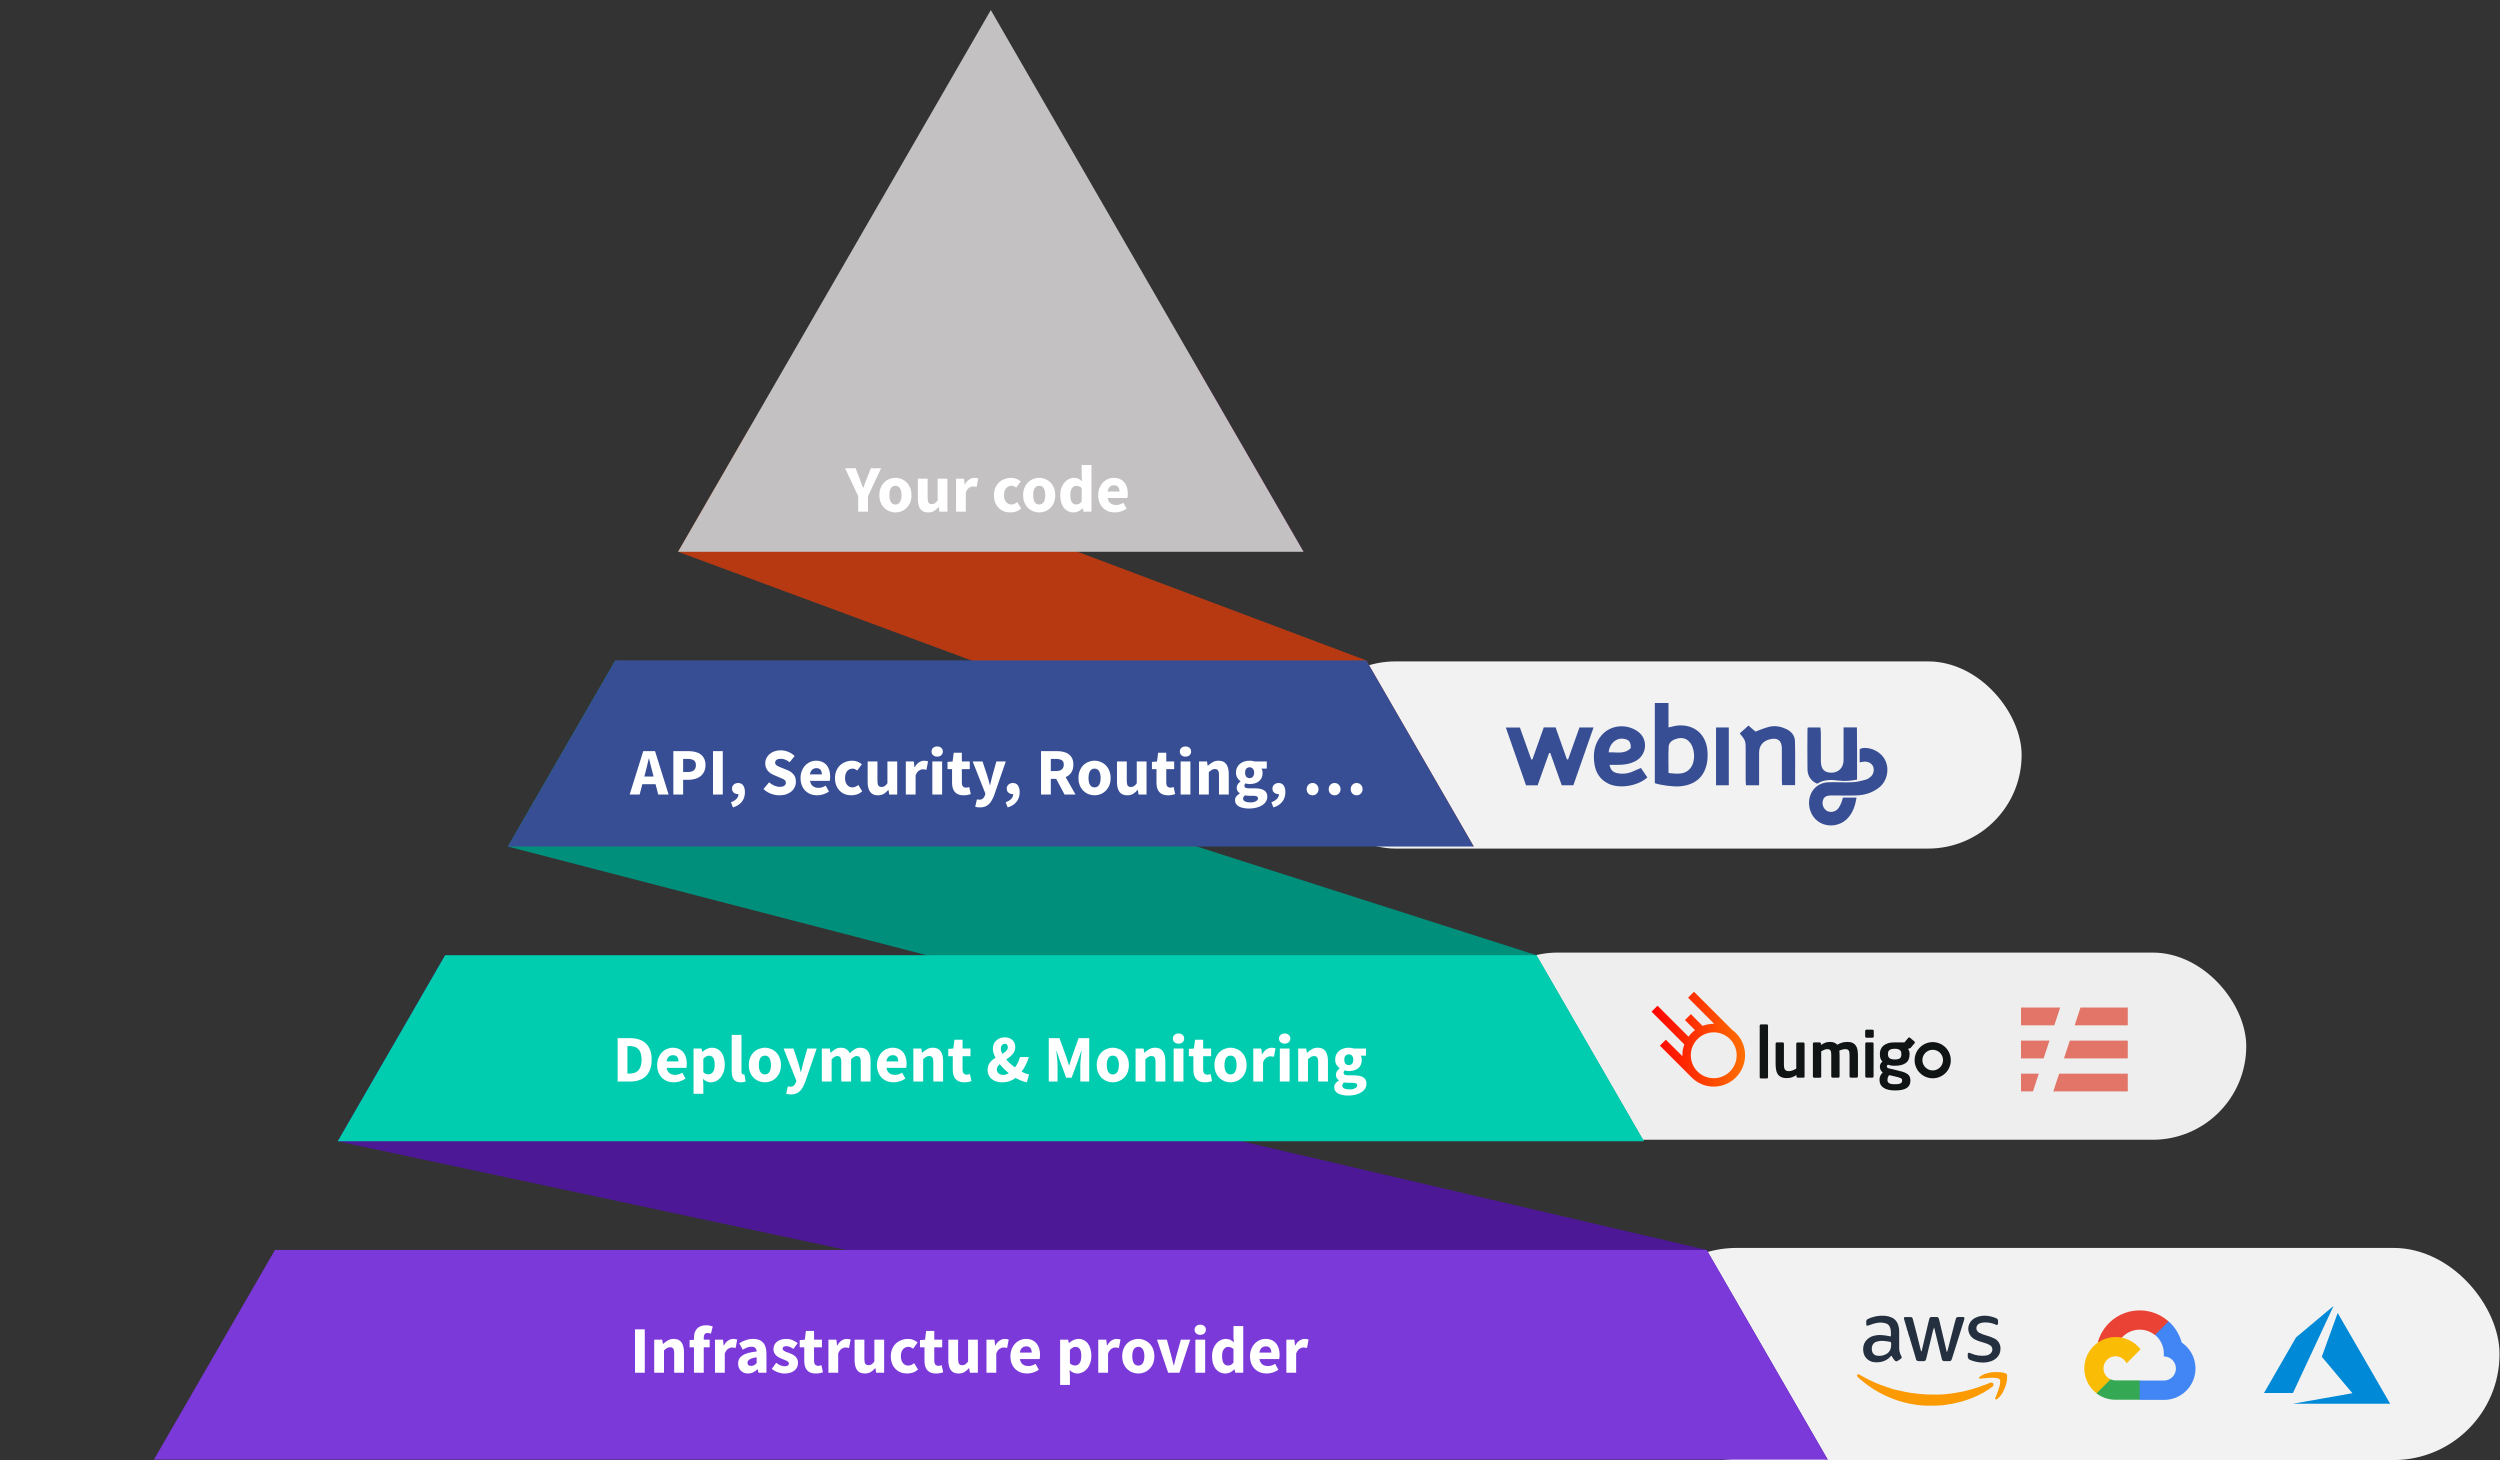 <svg width="601" height="351" viewBox="0 0 601 351" fill="none" xmlns="http://www.w3.org/2000/svg">
<rect x="0" y="0" width="601" height="351" fill="#333333" stroke="none"/>
<rect x="313" y="159" width="173" height="45" rx="22.5" fill="#F2F2F2"/>
<rect x="392" y="300" width="208.889" height="51" rx="25.5" fill="#F2F2F2"/>
<rect x="352" y="229" width="188" height="45" rx="22.5" fill="#EEEEEE"/>
<path fill-rule="evenodd" clip-rule="evenodd" d="M410.277 300.482L107.016 229.623L81.183 274.368L439.382 350.894L410.277 300.482Z" fill="#4C1895"/>
<path fill-rule="evenodd" clip-rule="evenodd" d="M369.344 229.624L147.926 158.765L122.092 203.51L395.177 274.367L369.344 229.624Z" fill="#008F7B"/>
<path fill-rule="evenodd" clip-rule="evenodd" d="M287.547 87.906L247.126 61.791H203.914L313.38 132.65L287.547 87.906Z" fill="#780068"/>
<path fill-rule="evenodd" clip-rule="evenodd" d="M328.457 158.765L180.146 102.959L163.004 132.65L354.29 203.509L328.457 158.765Z" fill="#B63912"/>
<path fill-rule="evenodd" clip-rule="evenodd" d="M107.016 229.624L369.368 229.624L395.2 274.367L81.184 274.367L107.016 229.624Z" fill="#00CCB0"/>
<path fill-rule="evenodd" clip-rule="evenodd" d="M37 350.894L66.105 300.482L410.277 300.482L439.383 350.894L37 350.894Z" fill="#7B39D9"/>
<path fill-rule="evenodd" clip-rule="evenodd" d="M147.927 158.765L328.457 158.765L354.291 203.509L122.094 203.509L147.927 158.765Z" fill="#374E94"/>
<path fill-rule="evenodd" clip-rule="evenodd" d="M188.836 87.906L238.192 2.42L287.547 87.906L313.38 132.65L163.004 132.65L188.836 87.906Z" fill="#C3C1C1"/>
<path fill-rule="evenodd" clip-rule="evenodd" d="M464.475 337.918C463.901 337.918 463.463 337.918 463.021 337.918C462.209 337.905 461.399 337.834 460.596 337.705C459.533 337.561 458.481 337.345 457.446 337.059C456.873 336.901 456.302 336.737 455.738 336.53C455.173 336.324 454.583 336.101 454.019 335.859C453.249 335.53 452.496 335.163 451.762 334.759C451.311 334.51 450.866 334.246 450.424 333.978C449.982 333.71 449.499 333.333 449.041 333.029C448.377 332.571 447.771 332.045 447.148 331.535C446.946 331.367 446.752 331.188 446.568 331C446.358 330.787 446.368 330.535 446.568 330.406C446.668 330.348 446.791 330.348 446.89 330.406C447.339 330.613 447.748 330.893 448.18 331.119C448.612 331.345 448.964 331.535 449.36 331.729C449.683 331.887 450.005 332.035 450.327 332.184C450.953 332.468 451.582 332.742 452.233 332.971C452.613 333.104 453 333.236 453.377 333.378C453.767 333.53 454.164 333.661 454.567 333.771C455.023 333.936 455.489 334.07 455.963 334.172C456.347 334.22 456.718 334.326 457.095 334.401C457.417 334.468 457.74 334.543 458.085 334.62C459.087 334.824 460.1 334.973 461.119 335.065C462.479 335.223 463.848 335.288 465.217 335.262C465.942 335.262 466.674 335.262 467.396 335.185C468.209 335.091 469.008 335.02 469.827 334.891C470.514 334.778 471.198 334.652 471.878 334.52C472.291 334.439 472.694 334.313 473.106 334.22C473.854 334.052 474.583 333.817 475.315 333.575C476.047 333.333 476.84 333.029 477.601 332.752C477.865 332.655 478.123 332.542 478.375 332.429C478.618 332.322 478.9 332.357 479.11 332.519C479.207 332.622 479.258 332.76 479.254 332.901C479.249 333.042 479.188 333.175 479.084 333.271C477.774 334.198 478.516 333.729 478.204 333.917C478.204 333.917 477.344 334.468 476.914 334.727C476.592 334.91 476.269 335.069 475.947 335.233C475.412 335.511 474.864 335.756 474.312 335.988C473.912 336.156 473.5 336.291 473.097 336.443C472.474 336.675 471.836 336.853 471.198 337.027C470.559 337.201 469.979 337.327 469.363 337.45C468.567 337.611 467.751 337.711 466.958 337.818C466.133 337.894 465.304 337.927 464.475 337.918H464.475Z" fill="#FB9A02"/>
<path fill-rule="evenodd" clip-rule="evenodd" d="M464.955 319.115C464.501 320.596 464.825 319.241 464.817 319.332C464.817 319.332 464.197 321.861 463.904 323.126C463.636 324.255 463.366 325.386 463.095 326.517C463.076 326.6 463.053 326.682 463.024 326.763C462.973 327.068 462.685 327.274 462.379 327.224C462.037 327.224 461.696 327.224 461.351 327.224C460.851 327.224 460.638 327.063 460.558 326.579C459.929 324.397 460.383 325.88 460.264 325.54C460.264 325.54 459.585 323.256 459.232 322.116C459.126 321.692 458.991 321.274 458.829 320.867C458.799 320.784 458.776 320.697 458.762 320.609C458.701 320.289 458.603 319.978 458.472 319.68C458.378 319.393 458.3 319.101 458.236 318.806C458.062 318.267 457.914 317.718 457.753 317.173C457.727 317.091 457.711 317.007 457.704 316.921C457.692 316.844 457.714 316.764 457.766 316.705C457.818 316.646 457.893 316.613 457.972 316.615C458.43 316.615 458.887 316.615 459.345 316.615C459.562 316.625 459.748 316.773 459.806 316.983C460.308 318.842 460.017 317.685 460.093 318.044C460.093 318.044 460.517 319.64 460.719 320.438C461.07 321.826 461.415 323.213 461.763 324.601C461.763 324.662 461.792 324.72 461.809 324.778C461.825 324.836 461.834 324.865 461.886 324.868C461.938 324.872 461.963 324.82 461.976 324.772L462.237 323.665C462.427 322.86 462.616 322.056 462.805 321.251C462.947 320.645 463.082 320.038 463.23 319.432C463.427 318.631 463.588 317.818 463.814 317.028C463.859 316.781 464.076 316.604 464.327 316.611C464.743 316.611 465.162 316.611 465.578 316.611C465.835 316.601 466.06 316.784 466.103 317.037C466.277 317.608 466.39 318.199 466.532 318.78C466.748 319.683 466.954 320.59 467.177 321.493L467.796 324.139C467.857 324.401 467.922 324.662 467.986 324.923C467.986 324.965 467.986 325.036 468.051 325.039C468.275 324.354 468.115 324.972 468.125 324.927C468.125 324.927 468.425 323.781 468.573 323.207L469.269 320.506C469.405 319.98 469.531 319.451 469.679 318.928C469.856 318.299 469.982 317.657 470.192 317.037C470.241 316.763 470.495 316.573 470.772 316.605C471.133 316.605 471.494 316.605 471.855 316.605C472.216 316.605 472.303 316.747 472.229 317.07C472.171 317.328 472.091 317.576 472.013 317.828L471.172 320.503L470.069 324.023C469.788 324.92 469.508 325.82 469.221 326.714C469.092 327.124 468.947 327.221 468.525 327.224C468.183 327.224 467.838 327.224 467.496 327.224C467.332 327.25 467.164 327.205 467.033 327.102C466.903 326.998 466.822 326.845 466.809 326.679C466.677 326.146 466.548 325.611 466.416 325.065C466.206 324.194 465.994 323.32 465.771 322.445C465.533 321.477 465.297 320.487 465.062 319.506C465.03 319.39 464.988 319.254 464.955 319.115Z" fill="#24303F"/>
<path fill-rule="evenodd" clip-rule="evenodd" d="M456.564 322.175C456.564 322.733 456.583 323.291 456.564 323.846C456.525 324.602 456.702 325.353 457.076 326.011C457.251 326.334 457.199 326.495 456.906 326.695C456.67 326.857 456.428 327.018 456.187 327.163C455.991 327.32 455.706 327.294 455.542 327.105C455.244 326.814 455.003 326.469 454.832 326.089C454.739 325.898 454.691 325.889 454.549 326.043C453.886 326.806 452.97 327.303 451.969 327.444C450.951 327.583 449.945 327.541 449.068 326.886C448.384 326.377 447.965 325.588 447.926 324.737C447.862 324.174 447.933 323.605 448.133 323.075C448.39 322.446 448.842 321.917 449.422 321.565C449.685 321.396 449.971 321.266 450.27 321.178C450.95 320.978 451.66 320.903 452.366 320.955C453.017 321.003 453.663 321.097 454.3 321.236C454.549 321.291 454.578 321.271 454.574 321.013C454.595 320.537 454.573 320.059 454.507 319.587C454.448 319.238 454.311 318.908 454.107 318.619C453.944 318.423 453.73 318.275 453.488 318.193C452.809 317.948 452.078 317.883 451.366 318.006C450.777 318.095 450.201 318.252 449.648 318.474C449.431 318.57 449.204 318.642 448.971 318.687C448.745 318.709 448.648 318.648 448.648 318.425C448.634 318.145 448.634 317.864 448.648 317.583C448.672 317.388 448.794 317.219 448.971 317.135C449.367 316.904 449.795 316.733 450.241 316.628C451.048 316.378 451.892 316.269 452.737 316.305C453.504 316.303 454.262 316.479 454.948 316.822C455.564 317.152 456.034 317.699 456.267 318.358C456.476 318.947 456.577 319.569 456.564 320.194V322.178L456.564 322.175ZM451.689 325.937C452.247 325.958 452.801 325.84 453.301 325.592C453.805 325.371 454.205 324.966 454.42 324.459C454.604 323.961 454.671 323.426 454.617 322.898C454.594 322.604 454.578 322.614 454.275 322.559C453.836 322.478 453.398 322.41 452.953 322.372C452.301 322.296 451.64 322.367 451.018 322.578C450.675 322.696 450.388 322.939 450.216 323.259C449.972 323.715 449.907 324.245 450.035 324.746C450.092 325.15 450.33 325.506 450.68 325.714C450.989 325.881 451.339 325.958 451.689 325.937H451.689Z" fill="#24303F"/>
<path fill-rule="evenodd" clip-rule="evenodd" d="M476.663 327.559C475.623 327.542 474.595 327.33 473.632 326.934C473.233 326.802 472.987 326.401 473.049 325.985C473.049 325.82 473.049 325.662 473.049 325.491C473.078 325.252 473.194 325.169 473.429 325.223C473.577 325.26 473.722 325.309 473.861 325.372C474.958 325.856 476.168 326.029 477.356 325.872C477.91 325.844 478.421 325.567 478.749 325.12C479.133 324.557 478.989 323.789 478.427 323.404C478.001 323.15 477.542 322.957 477.063 322.829C476.247 322.555 475.399 322.374 474.642 321.939C473.385 321.237 472.841 319.712 473.371 318.373C473.681 317.628 474.274 317.037 475.019 316.728C475.903 316.336 476.88 316.203 477.837 316.344C478.54 316.432 479.227 316.62 479.878 316.902C480.159 316.999 480.344 317.269 480.332 317.567C480.332 317.78 480.332 317.992 480.332 318.212C480.327 318.317 480.271 318.413 480.181 318.469C480.092 318.525 479.981 318.534 479.884 318.493C479.153 318.146 478.359 317.951 477.55 317.921C477.003 317.877 476.453 317.951 475.938 318.138C475.601 318.258 475.334 318.52 475.206 318.854C475.078 319.189 475.103 319.562 475.273 319.877C475.408 320.119 475.616 320.312 475.867 320.429C476.371 320.678 476.898 320.879 477.44 321.029C478.175 321.215 478.887 321.484 479.562 321.829C480.332 322.254 480.838 323.039 480.906 323.917C481.054 325.53 480.071 326.727 478.704 327.221C478.046 327.443 477.357 327.557 476.663 327.559H476.663Z" fill="#24303F"/>
<path fill-rule="evenodd" clip-rule="evenodd" d="M480.177 329.857C480.7 329.833 481.223 329.89 481.728 330.025C481.907 330.062 482.081 330.12 482.247 330.199C482.417 330.305 482.519 330.492 482.518 330.693C482.545 331.261 482.493 331.83 482.363 332.383C482.202 333.102 481.95 333.797 481.615 334.452C481.302 335.099 480.864 335.677 480.325 336.152C480.259 336.206 480.195 336.263 480.135 336.323C480.04 336.446 479.866 336.476 479.735 336.391C479.6 336.304 479.642 336.139 479.693 336.023C480.069 335.168 480.384 334.289 480.638 333.39C480.781 332.961 480.851 332.51 480.844 332.058C480.879 331.716 480.641 331.407 480.303 331.354C479.707 331.217 479.094 331.172 478.484 331.222C477.923 331.254 477.362 331.306 476.804 331.351C476.556 331.37 476.308 331.406 476.056 331.428C475.944 331.428 475.824 331.428 475.779 331.303C475.734 331.177 475.808 331.09 475.902 331.006C476.322 330.664 476.807 330.41 477.327 330.257C477.747 330.115 478.179 330.007 478.616 329.934C479.133 329.858 479.656 329.832 480.177 329.857Z" fill="#FB9A02"/>
<path fill-rule="evenodd" clip-rule="evenodd" d="M558.298 336.205C562.195 335.517 565.412 334.946 565.449 334.94L565.516 334.925L561.838 330.55C559.814 328.144 558.16 326.165 558.16 326.155C558.16 326.133 561.959 315.674 561.979 315.637C561.985 315.624 564.571 320.087 568.245 326.455C571.685 332.417 574.52 337.331 574.546 337.377L574.593 337.461L562.904 337.459L551.215 337.457C551.215 337.457 558.298 336.205 558.298 336.205ZM544.27 334.871C544.27 334.864 546.004 331.856 548.121 328.185L551.972 321.51L556.46 317.743C558.93 315.672 560.956 313.974 560.962 313.972C560.971 313.97 560.939 314.05 560.891 314.154C560.843 314.258 558.651 318.96 556.017 324.608L551.23 334.873L547.749 334.877C545.835 334.879 544.27 334.877 544.27 334.871Z" fill="#0089D6"/>
<path fill-rule="evenodd" clip-rule="evenodd" d="M518.029 320.941H518.844L521.168 318.618L521.282 317.63C516.957 313.814 510.356 314.228 506.54 318.551C505.479 319.751 504.711 321.181 504.29 322.728C504.549 322.622 504.836 322.605 505.105 322.68L509.752 321.913C509.752 321.913 509.988 321.522 510.112 321.545C512.178 319.274 515.656 319.01 518.045 320.941H518.029Z" fill="#EA4335"/>
<path fill-rule="evenodd" clip-rule="evenodd" d="M524.477 322.728C523.942 320.76 522.847 318.993 521.322 317.641L518.062 320.903C519.439 322.027 520.224 323.724 520.191 325.502V326.081C521.794 326.081 523.093 327.38 523.093 328.984C523.093 330.587 521.794 331.886 520.191 331.886H514.384L513.804 332.474V335.956L514.384 336.535H520.189C524.357 336.567 527.763 333.214 527.797 329.045C527.816 326.511 526.57 324.143 524.477 322.728Z" fill="#4285F4"/>
<path fill-rule="evenodd" clip-rule="evenodd" d="M508.571 336.496H514.377V331.849H508.571C508.158 331.849 507.749 331.76 507.373 331.587L506.558 331.841L504.218 334.164L504.014 334.979C505.325 335.972 506.925 336.505 508.571 336.496Z" fill="#34A853"/>
<path fill-rule="evenodd" clip-rule="evenodd" d="M508.571 321.424C504.401 321.448 501.043 324.847 501.066 329.017C501.08 331.346 502.166 333.537 504.014 334.956L507.38 331.591C505.919 330.931 505.269 329.211 505.929 327.752C506.589 326.292 508.309 325.639 509.77 326.299C510.414 326.59 510.928 327.107 511.22 327.75L514.586 324.384C513.155 322.51 510.928 321.413 508.571 321.424Z" fill="#FBBC05"/>
<path fill-rule="evenodd" clip-rule="evenodd" d="M433.777 258.98C433.711 259.046 433.645 259.068 433.557 259.068H432.173C432.085 259.068 432.019 259.046 431.953 258.98C431.887 258.915 431.865 258.849 431.865 258.783V258.431C431.47 258.695 431.096 258.871 430.745 259.002C430.393 259.112 429.976 259.178 429.492 259.178C429.119 259.178 428.767 259.134 428.438 259.024C428.13 258.915 427.845 258.761 427.625 258.541C427.339 258.255 427.142 257.882 427.032 257.443C426.922 256.981 426.856 256.432 426.856 255.817V250.896C426.856 250.808 426.878 250.742 426.944 250.676C427.01 250.61 427.076 250.588 427.164 250.588H428.548C428.636 250.588 428.702 250.61 428.767 250.676C428.833 250.742 428.855 250.808 428.855 250.896V255.817C428.855 256.19 428.877 256.498 428.921 256.718C428.965 256.937 429.053 257.113 429.207 257.245C429.317 257.333 429.449 257.399 429.58 257.443C429.712 257.486 429.91 257.508 430.13 257.508C430.261 257.508 430.415 257.486 430.569 257.443C430.723 257.399 430.877 257.355 431.03 257.289C431.184 257.223 431.316 257.157 431.448 257.091C431.58 257.025 431.711 256.959 431.821 256.893V250.918C431.821 250.83 431.843 250.764 431.909 250.698C431.975 250.632 432.041 250.61 432.129 250.61H433.513C433.601 250.61 433.667 250.632 433.733 250.698C433.798 250.764 433.82 250.83 433.82 250.918V258.783C433.864 258.849 433.82 258.936 433.777 258.98Z" fill="#101415"/>
<path fill-rule="evenodd" clip-rule="evenodd" d="M446.541 258.98C446.475 259.046 446.409 259.068 446.321 259.068H444.937C444.849 259.068 444.783 259.024 444.717 258.98C444.652 258.915 444.63 258.849 444.63 258.761V253.664C444.63 253.378 444.608 253.136 444.586 252.961C444.542 252.785 444.498 252.631 444.41 252.521C444.322 252.411 444.212 252.324 444.08 252.28C443.948 252.236 443.773 252.214 443.553 252.214C443.421 252.214 443.202 252.236 442.96 252.302C442.696 252.346 442.433 252.455 442.169 252.587C442.191 252.763 442.213 252.939 442.213 253.115C442.235 253.29 442.235 253.488 442.235 253.664V258.761C442.235 258.849 442.213 258.915 442.147 258.98C442.081 259.046 442.015 259.068 441.927 259.068H440.543C440.455 259.068 440.389 259.024 440.323 258.98C440.258 258.915 440.236 258.849 440.236 258.761V253.664C440.236 253.378 440.214 253.136 440.192 252.961C440.17 252.785 440.104 252.631 440.038 252.521C439.972 252.411 439.862 252.324 439.73 252.28C439.598 252.236 439.423 252.214 439.203 252.214C438.895 252.214 438.434 252.39 437.819 252.719V258.783C437.819 258.871 437.797 258.936 437.731 259.002C437.665 259.068 437.599 259.09 437.511 259.09H436.127C436.039 259.09 435.973 259.046 435.908 259.002C435.842 258.936 435.82 258.871 435.82 258.783V250.896C435.82 250.808 435.842 250.742 435.908 250.676C435.973 250.61 436.039 250.588 436.127 250.588H437.445C437.533 250.588 437.599 250.61 437.665 250.676C437.731 250.742 437.753 250.808 437.753 250.896V251.203C438.083 251.005 438.39 250.83 438.72 250.698C439.049 250.544 439.445 250.478 439.906 250.478C440.345 250.478 440.697 250.544 440.983 250.654C441.268 250.786 441.488 250.94 441.664 251.159C442.037 250.94 442.433 250.786 442.806 250.654C443.18 250.544 443.641 250.478 444.146 250.478C444.652 250.478 445.069 250.566 445.398 250.72C445.728 250.896 445.97 251.115 446.167 251.401C446.343 251.686 446.475 252.016 446.541 252.39C446.607 252.763 446.651 253.18 446.651 253.62V258.739C446.629 258.849 446.607 258.915 446.541 258.98Z" fill="#101415"/>
<path fill-rule="evenodd" clip-rule="evenodd" d="M450.452 249.16C450.452 249.248 450.43 249.314 450.364 249.38C450.298 249.446 450.232 249.468 450.144 249.468H448.694C448.606 249.468 448.54 249.446 448.474 249.38C448.408 249.314 448.386 249.248 448.386 249.16V247.842C448.386 247.754 448.43 247.688 448.474 247.622C448.54 247.556 448.606 247.534 448.694 247.534H450.144C450.232 247.534 450.298 247.556 450.364 247.622C450.43 247.688 450.452 247.754 450.452 247.842V249.16ZM450.408 258.761C450.408 258.849 450.386 258.915 450.32 258.98C450.254 259.046 450.188 259.068 450.1 259.068H448.716C448.628 259.068 448.562 259.024 448.496 258.98C448.43 258.915 448.408 258.849 448.408 258.761V250.896C448.408 250.808 448.43 250.742 448.496 250.676C448.562 250.61 448.628 250.588 448.716 250.588H450.1C450.188 250.588 450.254 250.61 450.32 250.676C450.386 250.742 450.408 250.808 450.408 250.896V258.761Z" fill="#101415"/>
<path fill-rule="evenodd" clip-rule="evenodd" d="M416.377 247.556L407.237 238.417L405.809 239.845L412.092 246.128H411.851C410.994 246.15 410.159 246.304 409.368 246.589L409.302 246.611H409.28L406.49 243.799L405.062 245.227L407.479 247.644L407.391 247.71C406.864 248.105 406.402 248.589 405.985 249.116L405.919 249.204L405.875 249.182L398.471 241.778L397.043 243.206L404.93 251.093L404.886 251.137C404.601 251.95 404.447 252.807 404.447 253.664V253.905L404.271 253.73L400.47 249.951L399.042 251.379L406.512 258.849C407.962 260.386 409.895 261.221 411.983 261.221C416.135 261.221 419.518 257.838 419.518 253.686C419.54 251.269 418.354 248.962 416.377 247.556ZM411.983 259.2C410.533 259.2 409.171 258.651 408.138 257.64L408.072 257.574L407.918 257.421C406.974 256.388 406.468 255.07 406.468 253.686C406.468 250.632 408.951 248.171 411.983 248.171C415.036 248.171 417.497 250.654 417.497 253.686C417.519 256.717 415.036 259.2 411.983 259.2Z" fill="url(#paint0_linear)"/>
<path fill-rule="evenodd" clip-rule="evenodd" d="M424.945 259.178C424.901 259.244 424.813 259.266 424.747 259.266H423.341C423.253 259.266 423.187 259.244 423.121 259.178C423.055 259.112 423.033 259.046 423.033 258.958V246.567C423.033 246.48 423.055 246.414 423.121 246.348C423.187 246.282 423.253 246.26 423.341 246.26H424.747C424.835 246.26 424.901 246.282 424.945 246.348C425.011 246.414 425.033 246.48 425.033 246.567V258.958C425.033 259.046 425.011 259.112 424.945 259.178Z" fill="#101415"/>
<path fill-rule="evenodd" clip-rule="evenodd" d="M464.622 259.222C462.227 259.222 460.272 257.267 460.272 254.872C460.272 252.477 462.227 250.522 464.622 250.522C467.017 250.522 468.972 252.477 468.972 254.872C468.994 257.267 467.039 259.222 464.622 259.222ZM464.622 252.368C463.26 252.368 462.14 253.488 462.14 254.85C462.14 256.212 463.26 257.333 464.622 257.333C465.984 257.333 467.105 256.212 467.105 254.85C467.105 253.488 466.006 252.368 464.622 252.368Z" fill="#101415"/>
<path fill-rule="evenodd" clip-rule="evenodd" d="M460.228 250.368L459.152 249.468C459.086 249.424 459.02 249.402 458.932 249.402C458.844 249.402 458.778 249.446 458.734 249.511L457.833 250.588H455.483C454.824 250.588 454.274 250.654 453.835 250.808C453.396 250.961 453.022 251.159 452.736 251.401C452.451 251.664 452.253 251.95 452.121 252.28C451.989 252.609 451.924 252.961 451.924 253.334V253.444C451.924 253.818 451.968 254.147 452.055 254.433C452.143 254.718 452.319 254.96 452.539 255.202C452.341 255.333 452.187 255.531 452.077 255.751C451.968 255.971 451.924 256.19 451.924 256.432V256.454C451.924 256.718 451.989 256.981 452.099 257.223C452.231 257.464 452.385 257.662 452.605 257.838C452.363 258.058 452.165 258.299 452.033 258.607C451.902 258.893 451.836 259.2 451.836 259.508V259.639C451.836 260.43 452.143 261.046 452.78 261.485C453.418 261.924 454.34 262.144 455.571 262.144C456.867 262.144 457.789 261.946 458.383 261.551C458.976 261.155 459.261 260.562 459.261 259.793V259.683C459.261 259.288 459.174 258.958 459.02 258.695C458.866 258.431 458.646 258.233 458.339 258.058C458.053 257.882 457.702 257.75 457.284 257.618C456.867 257.508 456.405 257.377 455.9 257.267L454.121 256.849C453.945 256.805 453.813 256.761 453.725 256.674C453.637 256.608 453.593 256.498 453.593 256.344C453.593 256.19 453.681 256.058 453.857 255.949C454.011 256.014 454.23 256.058 454.494 256.124C454.758 256.19 455.109 256.212 455.505 256.212C456.647 256.212 457.526 255.993 458.141 255.553C458.756 255.114 459.064 254.411 459.064 253.466V253.356C459.064 253.093 459.02 252.873 458.976 252.697C458.91 252.521 458.822 252.324 458.69 252.17L459.196 251.972C459.283 251.928 459.349 251.906 459.371 251.862C459.393 251.862 459.393 251.84 459.393 251.818L460.272 250.786C460.316 250.72 460.338 250.654 460.338 250.566C460.316 250.478 460.294 250.412 460.228 250.368ZM453.769 259.508C453.769 259.244 453.813 259.024 453.879 258.893C453.945 258.761 454.033 258.607 454.143 258.453L455.483 258.761C455.878 258.849 456.186 258.936 456.427 259.002C456.669 259.068 456.845 259.156 456.977 259.222C457.108 259.288 457.174 259.354 457.218 259.442C457.262 259.508 457.262 259.596 457.262 259.661V259.771C457.262 259.903 457.24 260.035 457.196 260.145C457.152 260.255 457.064 260.343 456.955 260.408C456.823 260.474 456.647 260.54 456.427 260.584C456.208 260.628 455.922 260.65 455.549 260.65C455.197 260.65 454.911 260.628 454.67 260.584C454.428 260.54 454.252 260.474 454.121 260.386C453.989 260.299 453.901 260.189 453.835 260.079C453.769 259.947 453.747 259.815 453.747 259.661V259.508H453.769ZM457.086 253.51C457.086 253.883 456.977 254.191 456.757 254.389C456.537 254.586 456.098 254.696 455.483 254.696C455.131 254.696 454.846 254.652 454.648 254.586C454.428 254.521 454.274 254.433 454.165 254.301C454.055 254.191 453.967 254.059 453.923 253.905C453.879 253.774 453.857 253.62 453.857 253.488V253.378C453.857 253.202 453.879 253.027 453.923 252.873C453.967 252.719 454.055 252.587 454.186 252.477C454.296 252.368 454.472 252.28 454.692 252.214C454.911 252.148 455.175 252.126 455.483 252.126C455.812 252.126 456.076 252.148 456.274 252.214C456.493 252.28 456.647 252.368 456.779 252.477C456.911 252.587 456.977 252.719 457.021 252.873C457.065 253.027 457.086 253.202 457.086 253.378V253.51Z" fill="#101415"/>
<path fill-rule="evenodd" clip-rule="evenodd" d="M485.85 262.38H488.723L490.128 258.102H485.85V262.38Z" fill="#E27567"/>
<path fill-rule="evenodd" clip-rule="evenodd" d="M493.612 262.38H511.518V258.102H495.017L493.612 262.38Z" fill="#E27567"/>
<path fill-rule="evenodd" clip-rule="evenodd" d="M485.85 254.435H491.289L492.695 250.157H485.85V254.435Z" fill="#E27567"/>
<path fill-rule="evenodd" clip-rule="evenodd" d="M496.178 254.435H511.518V250.157H497.584L496.178 254.435Z" fill="#E27567"/>
<path fill-rule="evenodd" clip-rule="evenodd" d="M495.262 242.213H485.85V246.491H493.856L495.262 242.213Z" fill="#E27567"/>
<path fill-rule="evenodd" clip-rule="evenodd" d="M500.151 242.213L498.745 246.491H511.518V242.213H500.151Z" fill="#E27567"/>
<path fill-rule="evenodd" clip-rule="evenodd" d="M412.533 188.776H415.601V174.885H412.533V188.776ZM443.193 174.87C443.193 177.612 443.199 180.217 443.19 182.822C443.18 184.554 441.949 185.773 440.255 185.757C438.545 185.745 437.752 184.877 437.74 182.95C437.724 180.671 437.74 178.389 437.73 176.11C437.727 175.697 437.659 175.283 437.622 174.888H434.625C434.572 175.013 434.519 175.078 434.519 175.143C434.51 178.398 434.457 181.66 434.519 184.915C434.55 186.5 435.296 187.741 436.86 188.406C438.461 187.34 440.233 187.433 442.008 187.651C443.457 187.831 444.875 187.731 446.432 187.417C446.42 183.22 446.467 179.054 446.401 174.87H443.193ZM429.367 175.234C428.087 174.643 426.722 174.388 425.354 174.711C424.222 174.979 423.143 175.467 422.009 175.871C421.517 175.445 420.955 174.96 420.339 174.422C419.571 175.112 418.906 175.706 418.244 176.3C419.661 178.078 419.661 178.078 419.661 180.394C419.661 182.782 419.661 185.173 419.664 187.561C419.664 187.946 419.699 188.335 419.72 188.77H422.885V180.988C422.885 179.297 423.768 178.162 425.416 177.736C427.344 177.239 428.351 178.001 428.357 179.984C428.366 182.515 428.357 185.048 428.363 187.582C428.363 187.968 428.401 188.353 428.422 188.745H431.537C431.537 185.157 431.6 181.65 431.509 178.147C431.472 176.797 430.608 175.806 429.367 175.234ZM392.023 179.859C390.469 181.423 388.538 180.761 386.719 180.867C386.85 178.936 388.364 177.462 389.999 177.574C391.535 177.68 392.129 178.302 392.023 179.859ZM392.293 185.558C391.193 185.996 390.052 186.124 388.883 185.888C387.72 185.654 387.161 185.098 386.94 183.87C387.602 183.87 388.243 183.867 388.88 183.87C390.385 183.885 391.846 183.674 393.189 182.959C395.934 181.495 396.273 177.705 393.789 175.889C391.156 173.962 387.226 174.126 384.95 176.834C383.246 178.864 382.914 181.24 383.321 183.783C383.657 185.86 384.729 187.43 386.598 188.365C389.253 189.696 393.714 188.99 396.034 186.895C395.514 186.142 394.989 185.381 394.47 184.622C393.683 184.964 392.996 185.281 392.293 185.558ZM447.685 179.85C447.483 179.878 447.297 180.006 447.067 180.105V183.27C447.493 183.202 447.844 183.118 448.198 183.096C449.088 183.04 449.958 183.522 450.275 184.215C450.633 184.993 450.427 186.102 449.743 186.702C449.398 187.004 448.988 187.309 448.556 187.424C447.517 187.7 446.454 187.999 445.388 188.042C443.439 188.126 441.48 187.999 439.528 188.058C437.948 188.108 436.462 188.916 435.641 190.265C434.217 192.609 434.886 195.861 437.037 197.441C439.126 198.973 442.242 198.7 444.091 196.797C445.425 195.426 446 193.716 446.302 191.751H443.041C442.929 192.106 442.829 192.525 442.668 192.92C442.49 193.352 442.307 193.794 442.046 194.176C441.399 195.121 440.236 195.432 439.269 194.975C438.505 194.615 438.001 193.567 438.169 192.687C438.374 191.608 438.927 191.226 440.333 191.223C442.322 191.217 444.312 191.285 446.299 191.22C448.288 191.151 450.148 190.579 451.736 189.323C453.611 187.843 454.251 185.164 453.291 182.944C452.405 180.898 449.942 179.533 447.685 179.85ZM403.131 185.997C402.519 185.994 401.906 185.897 401.114 185.829C401.114 183.656 401.033 181.56 401.148 179.474C401.204 178.439 402.105 177.864 403.041 177.596C404.132 177.282 405.205 177.373 406.06 178.262C407.515 179.782 407.68 182.95 406.402 184.632C405.572 185.723 404.403 186.003 403.131 185.997ZM403.56 174.394C402.78 174.441 402.012 174.693 401.107 174.879V169H397.821V188.272C399.295 188.785 402.282 189.158 403.778 189.037C407.353 188.748 409.616 186.942 410.316 183.593C410.565 182.415 410.577 181.131 410.403 179.937C409.884 176.343 407.164 174.183 403.56 174.394ZM379.702 174.882C378.798 177.434 377.887 179.993 376.976 182.554H376.687C375.779 179.986 374.868 177.422 373.96 174.86H371.128C370.208 177.45 369.297 180.014 368.386 182.582H368.122C367.198 179.99 366.275 177.397 365.383 174.894H362C363.645 179.604 365.249 184.196 366.853 188.788H369.645L372.409 181.019H372.688C373.612 183.624 374.532 186.232 375.437 188.782H378.235C379.845 184.171 381.449 179.576 383.088 174.882H379.702Z" fill="#374E94"/>
<path d="M206.313 123V119.288L203.161 112.568H205.689L206.617 114.968C206.766 115.363 206.905 115.747 207.033 116.12C207.172 116.483 207.316 116.867 207.465 117.272H207.529C207.678 116.867 207.822 116.483 207.961 116.12C208.11 115.747 208.26 115.363 208.409 114.968L209.353 112.568H211.817L208.665 119.288V123H206.313ZM215.268 123.192C214.767 123.192 214.282 123.101 213.812 122.92C213.343 122.728 212.927 122.456 212.564 122.104C212.212 121.752 211.93 121.32 211.716 120.808C211.503 120.285 211.396 119.693 211.396 119.032C211.396 118.371 211.503 117.784 211.716 117.272C211.93 116.749 212.212 116.312 212.564 115.96C212.927 115.608 213.343 115.341 213.812 115.16C214.282 114.968 214.767 114.872 215.268 114.872C215.77 114.872 216.25 114.968 216.708 115.16C217.178 115.341 217.588 115.608 217.94 115.96C218.303 116.312 218.591 116.749 218.804 117.272C219.018 117.784 219.124 118.371 219.124 119.032C219.124 119.693 219.018 120.285 218.804 120.808C218.591 121.32 218.303 121.752 217.94 122.104C217.588 122.456 217.178 122.728 216.708 122.92C216.25 123.101 215.77 123.192 215.268 123.192ZM215.268 121.288C215.748 121.288 216.111 121.085 216.356 120.68C216.602 120.275 216.724 119.725 216.724 119.032C216.724 118.339 216.602 117.789 216.356 117.384C216.111 116.979 215.748 116.776 215.268 116.776C214.778 116.776 214.41 116.979 214.164 117.384C213.93 117.789 213.812 118.339 213.812 119.032C213.812 119.725 213.93 120.275 214.164 120.68C214.41 121.085 214.778 121.288 215.268 121.288ZM223.119 123.192C222.255 123.192 221.626 122.909 221.231 122.344C220.847 121.779 220.655 120.995 220.655 119.992V115.064H223.007V119.688C223.007 120.264 223.087 120.659 223.247 120.872C223.407 121.085 223.658 121.192 223.999 121.192C224.298 121.192 224.549 121.123 224.751 120.984C224.954 120.845 225.173 120.621 225.407 120.312V115.064H227.759V123H225.839L225.663 121.896H225.615C225.274 122.301 224.906 122.621 224.511 122.856C224.127 123.08 223.663 123.192 223.119 123.192ZM229.829 123V115.064H231.749L231.909 116.456H231.973C232.261 115.912 232.608 115.512 233.013 115.256C233.418 115 233.824 114.872 234.229 114.872C234.453 114.872 234.634 114.888 234.773 114.92C234.922 114.941 235.056 114.979 235.173 115.032L234.789 117.064C234.64 117.021 234.501 116.989 234.373 116.968C234.245 116.947 234.096 116.936 233.925 116.936C233.626 116.936 233.312 117.043 232.981 117.256C232.661 117.469 232.394 117.848 232.181 118.392V123H229.829ZM242.863 123.192C242.309 123.192 241.791 123.101 241.311 122.92C240.842 122.728 240.431 122.456 240.079 122.104C239.727 121.752 239.45 121.32 239.247 120.808C239.045 120.285 238.943 119.693 238.943 119.032C238.943 118.371 239.055 117.784 239.279 117.272C239.503 116.749 239.802 116.312 240.175 115.96C240.559 115.608 241.002 115.341 241.503 115.16C242.005 114.968 242.527 114.872 243.071 114.872C243.562 114.872 243.994 114.952 244.367 115.112C244.751 115.272 245.093 115.475 245.391 115.72L244.287 117.24C243.914 116.931 243.557 116.776 243.215 116.776C242.639 116.776 242.186 116.979 241.855 117.384C241.525 117.789 241.359 118.339 241.359 119.032C241.359 119.725 241.525 120.275 241.855 120.68C242.197 121.085 242.623 121.288 243.135 121.288C243.391 121.288 243.637 121.235 243.871 121.128C244.117 121.011 244.346 120.872 244.559 120.712L245.487 122.248C245.093 122.589 244.666 122.835 244.207 122.984C243.749 123.123 243.301 123.192 242.863 123.192ZM249.831 123.192C249.329 123.192 248.844 123.101 248.375 122.92C247.905 122.728 247.489 122.456 247.127 122.104C246.775 121.752 246.492 121.32 246.279 120.808C246.065 120.285 245.959 119.693 245.959 119.032C245.959 118.371 246.065 117.784 246.279 117.272C246.492 116.749 246.775 116.312 247.127 115.96C247.489 115.608 247.905 115.341 248.375 115.16C248.844 114.968 249.329 114.872 249.831 114.872C250.332 114.872 250.812 114.968 251.271 115.16C251.74 115.341 252.151 115.608 252.503 115.96C252.865 116.312 253.153 116.749 253.367 117.272C253.58 117.784 253.687 118.371 253.687 119.032C253.687 119.693 253.58 120.285 253.367 120.808C253.153 121.32 252.865 121.752 252.503 122.104C252.151 122.456 251.74 122.728 251.271 122.92C250.812 123.101 250.332 123.192 249.831 123.192ZM249.831 121.288C250.311 121.288 250.673 121.085 250.919 120.68C251.164 120.275 251.287 119.725 251.287 119.032C251.287 118.339 251.164 117.789 250.919 117.384C250.673 116.979 250.311 116.776 249.831 116.776C249.34 116.776 248.972 116.979 248.727 117.384C248.492 117.789 248.375 118.339 248.375 119.032C248.375 119.725 248.492 120.275 248.727 120.68C248.972 121.085 249.34 121.288 249.831 121.288ZM258.13 123.192C257.639 123.192 257.191 123.096 256.786 122.904C256.391 122.712 256.05 122.44 255.762 122.088C255.484 121.725 255.266 121.288 255.106 120.776C254.956 120.264 254.882 119.683 254.882 119.032C254.882 118.381 254.972 117.8 255.154 117.288C255.346 116.776 255.591 116.344 255.89 115.992C256.199 115.629 256.551 115.352 256.946 115.16C257.351 114.968 257.762 114.872 258.178 114.872C258.626 114.872 258.994 114.947 259.282 115.096C259.57 115.245 259.852 115.448 260.13 115.704L260.034 114.488V111.784H262.386V123H260.466L260.306 122.216H260.242C259.964 122.493 259.639 122.728 259.266 122.92C258.892 123.101 258.514 123.192 258.13 123.192ZM258.738 121.272C258.994 121.272 259.223 121.219 259.426 121.112C259.639 121.005 259.842 120.819 260.034 120.552V117.304C259.82 117.112 259.602 116.979 259.378 116.904C259.154 116.829 258.935 116.792 258.722 116.792C258.348 116.792 258.018 116.973 257.73 117.336C257.442 117.688 257.298 118.243 257.298 119C257.298 119.789 257.42 120.365 257.666 120.728C257.922 121.091 258.279 121.272 258.738 121.272ZM268.022 123.192C267.456 123.192 266.928 123.101 266.438 122.92C265.947 122.728 265.52 122.456 265.158 122.104C264.795 121.741 264.512 121.304 264.31 120.792C264.107 120.28 264.006 119.693 264.006 119.032C264.006 118.392 264.112 117.816 264.326 117.304C264.539 116.781 264.816 116.344 265.158 115.992C265.51 115.629 265.91 115.352 266.358 115.16C266.806 114.968 267.27 114.872 267.75 114.872C268.315 114.872 268.806 114.968 269.222 115.16C269.648 115.352 270 115.619 270.278 115.96C270.566 116.301 270.779 116.707 270.918 117.176C271.056 117.635 271.126 118.136 271.126 118.68C271.126 118.893 271.115 119.096 271.094 119.288C271.072 119.48 271.051 119.624 271.03 119.72H266.278C266.384 120.296 266.619 120.723 266.982 121C267.355 121.267 267.808 121.4 268.342 121.4C268.907 121.4 269.478 121.224 270.054 120.872L270.838 122.296C270.432 122.573 269.979 122.792 269.478 122.952C268.987 123.112 268.502 123.192 268.022 123.192ZM266.262 118.168H269.126C269.126 117.72 269.024 117.357 268.822 117.08C268.619 116.803 268.278 116.664 267.798 116.664C267.424 116.664 267.094 116.787 266.806 117.032C266.528 117.277 266.347 117.656 266.262 118.168Z" fill="white"/>
<path d="M148.482 260V249.568H151.426C152.226 249.568 152.946 249.669 153.586 249.872C154.226 250.075 154.775 250.389 155.234 250.816C155.693 251.232 156.045 251.765 156.29 252.416C156.535 253.067 156.658 253.84 156.658 254.736C156.658 255.632 156.535 256.411 156.29 257.072C156.045 257.733 155.698 258.283 155.25 258.72C154.802 259.147 154.263 259.467 153.634 259.68C153.015 259.893 152.322 260 151.554 260H148.482ZM150.834 258.096H151.282C151.73 258.096 152.135 258.037 152.498 257.92C152.861 257.803 153.17 257.616 153.426 257.36C153.682 257.093 153.879 256.747 154.018 256.32C154.167 255.893 154.242 255.365 154.242 254.736C154.242 254.117 154.167 253.6 154.018 253.184C153.879 252.757 153.682 252.421 153.426 252.176C153.17 251.92 152.861 251.739 152.498 251.632C152.135 251.525 151.73 251.472 151.282 251.472H150.834V258.096ZM161.998 260.192C161.433 260.192 160.905 260.101 160.414 259.92C159.924 259.728 159.497 259.456 159.134 259.104C158.772 258.741 158.489 258.304 158.286 257.792C158.084 257.28 157.982 256.693 157.982 256.032C157.982 255.392 158.089 254.816 158.302 254.304C158.516 253.781 158.793 253.344 159.134 252.992C159.486 252.629 159.886 252.352 160.334 252.16C160.782 251.968 161.246 251.872 161.726 251.872C162.292 251.872 162.782 251.968 163.198 252.16C163.625 252.352 163.977 252.619 164.254 252.96C164.542 253.301 164.756 253.707 164.894 254.176C165.033 254.635 165.102 255.136 165.102 255.68C165.102 255.893 165.092 256.096 165.07 256.288C165.049 256.48 165.028 256.624 165.006 256.72H160.254C160.361 257.296 160.596 257.723 160.958 258C161.332 258.267 161.785 258.4 162.318 258.4C162.884 258.4 163.454 258.224 164.03 257.872L164.814 259.296C164.409 259.573 163.956 259.792 163.454 259.952C162.964 260.112 162.478 260.192 161.998 260.192ZM160.238 255.168H163.102C163.102 254.72 163.001 254.357 162.798 254.08C162.596 253.803 162.254 253.664 161.774 253.664C161.401 253.664 161.07 253.787 160.782 254.032C160.505 254.277 160.324 254.656 160.238 255.168ZM166.728 262.944V252.064H168.648L168.808 252.848H168.872C169.181 252.571 169.528 252.341 169.911 252.16C170.306 251.968 170.712 251.872 171.128 251.872C171.608 251.872 172.04 251.968 172.424 252.16C172.808 252.352 173.133 252.624 173.4 252.976C173.666 253.328 173.869 253.755 174.008 254.256C174.157 254.747 174.232 255.296 174.232 255.904C174.232 256.587 174.136 257.195 173.944 257.728C173.762 258.251 173.512 258.699 173.192 259.072C172.882 259.435 172.525 259.712 172.12 259.904C171.725 260.096 171.314 260.192 170.888 260.192C170.546 260.192 170.216 260.123 169.896 259.984C169.576 259.835 169.277 259.627 169 259.36L169.08 260.624V262.944H166.728ZM170.344 258.272C170.749 258.272 171.096 258.091 171.384 257.728C171.672 257.355 171.816 256.757 171.816 255.936C171.816 254.507 171.357 253.792 170.44 253.792C169.981 253.792 169.528 254.032 169.08 254.512V257.76C169.293 257.952 169.506 258.085 169.72 258.16C169.933 258.235 170.141 258.272 170.344 258.272ZM178.059 260.192C177.654 260.192 177.313 260.128 177.035 260C176.758 259.872 176.534 259.696 176.363 259.472C176.203 259.237 176.086 258.96 176.011 258.64C175.937 258.309 175.899 257.941 175.899 257.536V248.784H178.251V257.632C178.251 257.877 178.294 258.048 178.379 258.144C178.475 258.24 178.571 258.288 178.667 258.288C178.721 258.288 178.763 258.288 178.795 258.288C178.838 258.288 178.891 258.277 178.955 258.256L179.243 260C179.115 260.053 178.95 260.096 178.747 260.128C178.555 260.171 178.326 260.192 178.059 260.192ZM183.886 260.192C183.384 260.192 182.899 260.101 182.43 259.92C181.96 259.728 181.544 259.456 181.182 259.104C180.83 258.752 180.547 258.32 180.334 257.808C180.12 257.285 180.014 256.693 180.014 256.032C180.014 255.371 180.12 254.784 180.334 254.272C180.547 253.749 180.83 253.312 181.182 252.96C181.544 252.608 181.96 252.341 182.43 252.16C182.899 251.968 183.384 251.872 183.886 251.872C184.387 251.872 184.867 251.968 185.326 252.16C185.795 252.341 186.206 252.608 186.558 252.96C186.92 253.312 187.208 253.749 187.422 254.272C187.635 254.784 187.742 255.371 187.742 256.032C187.742 256.693 187.635 257.285 187.422 257.808C187.208 258.32 186.92 258.752 186.558 259.104C186.206 259.456 185.795 259.728 185.326 259.92C184.867 260.101 184.387 260.192 183.886 260.192ZM183.886 258.288C184.366 258.288 184.728 258.085 184.974 257.68C185.219 257.275 185.342 256.725 185.342 256.032C185.342 255.339 185.219 254.789 184.974 254.384C184.728 253.979 184.366 253.776 183.886 253.776C183.395 253.776 183.027 253.979 182.782 254.384C182.547 254.789 182.43 255.339 182.43 256.032C182.43 256.725 182.547 257.275 182.782 257.68C183.027 258.085 183.395 258.288 183.886 258.288ZM190.108 263.104C189.862 263.104 189.654 263.088 189.484 263.056C189.313 263.035 189.148 262.997 188.988 262.944L189.404 261.152C189.478 261.173 189.564 261.195 189.66 261.216C189.756 261.237 189.846 261.248 189.932 261.248C190.326 261.248 190.63 261.152 190.844 260.96C191.057 260.768 191.217 260.517 191.324 260.208L191.436 259.792L188.38 252.064H190.748L191.884 255.472C192.001 255.835 192.108 256.203 192.204 256.576C192.3 256.949 192.401 257.333 192.508 257.728H192.572C192.657 257.355 192.742 256.981 192.828 256.608C192.924 256.224 193.02 255.845 193.116 255.472L194.076 252.064H196.332L193.58 260.08C193.388 260.581 193.185 261.019 192.972 261.392C192.769 261.776 192.529 262.091 192.252 262.336C191.985 262.592 191.676 262.784 191.324 262.912C190.982 263.04 190.577 263.104 190.108 263.104ZM197.571 260V252.064H199.491L199.651 253.088H199.715C200.046 252.757 200.398 252.475 200.771 252.24C201.145 251.995 201.593 251.872 202.115 251.872C202.681 251.872 203.134 251.989 203.475 252.224C203.827 252.448 204.105 252.773 204.307 253.2C204.659 252.837 205.027 252.528 205.411 252.272C205.806 252.005 206.27 251.872 206.803 251.872C207.657 251.872 208.281 252.16 208.675 252.736C209.081 253.301 209.283 254.08 209.283 255.072V260H206.931V255.376C206.931 254.8 206.851 254.405 206.691 254.192C206.542 253.979 206.297 253.872 205.955 253.872C205.561 253.872 205.107 254.128 204.595 254.64V260H202.243V255.376C202.243 254.8 202.163 254.405 202.003 254.192C201.854 253.979 201.609 253.872 201.267 253.872C200.862 253.872 200.414 254.128 199.923 254.64V260H197.571ZM214.842 260.192C214.277 260.192 213.749 260.101 213.258 259.92C212.767 259.728 212.341 259.456 211.978 259.104C211.615 258.741 211.333 258.304 211.13 257.792C210.927 257.28 210.826 256.693 210.826 256.032C210.826 255.392 210.933 254.816 211.146 254.304C211.359 253.781 211.637 253.344 211.978 252.992C212.33 252.629 212.73 252.352 213.178 252.16C213.626 251.968 214.09 251.872 214.57 251.872C215.135 251.872 215.626 251.968 216.042 252.16C216.469 252.352 216.821 252.619 217.098 252.96C217.386 253.301 217.599 253.707 217.738 254.176C217.877 254.635 217.946 255.136 217.946 255.68C217.946 255.893 217.935 256.096 217.914 256.288C217.893 256.48 217.871 256.624 217.85 256.72H213.098C213.205 257.296 213.439 257.723 213.802 258C214.175 258.267 214.629 258.4 215.162 258.4C215.727 258.4 216.298 258.224 216.874 257.872L217.658 259.296C217.253 259.573 216.799 259.792 216.298 259.952C215.807 260.112 215.322 260.192 214.842 260.192ZM213.082 255.168H215.946C215.946 254.72 215.845 254.357 215.642 254.08C215.439 253.803 215.098 253.664 214.618 253.664C214.245 253.664 213.914 253.787 213.626 254.032C213.349 254.277 213.167 254.656 213.082 255.168ZM219.571 260V252.064H221.491L221.651 253.072H221.715C222.057 252.752 222.43 252.475 222.835 252.24C223.241 251.995 223.715 251.872 224.259 251.872C225.123 251.872 225.747 252.155 226.131 252.72C226.526 253.285 226.723 254.069 226.723 255.072V260H224.371V255.376C224.371 254.8 224.291 254.405 224.131 254.192C223.982 253.979 223.737 253.872 223.395 253.872C223.097 253.872 222.841 253.941 222.627 254.08C222.414 254.208 222.179 254.395 221.923 254.64V260H219.571ZM231.784 260.192C231.293 260.192 230.872 260.117 230.52 259.968C230.178 259.819 229.896 259.611 229.672 259.344C229.458 259.077 229.298 258.757 229.192 258.384C229.096 258 229.048 257.579 229.048 257.12V253.904H227.96V252.16L229.176 252.064L229.448 249.952H231.4V252.064H233.304V253.904H231.4V257.088C231.4 257.536 231.49 257.861 231.672 258.064C231.864 258.256 232.114 258.352 232.424 258.352C232.552 258.352 232.68 258.336 232.808 258.304C232.946 258.272 233.069 258.235 233.176 258.192L233.544 259.904C233.33 259.968 233.08 260.032 232.792 260.096C232.504 260.16 232.168 260.192 231.784 260.192ZM240.888 260.192C240.322 260.192 239.821 260.112 239.384 259.952C238.957 259.792 238.594 259.579 238.296 259.312C238.008 259.035 237.789 258.72 237.64 258.368C237.49 258.005 237.416 257.621 237.416 257.216C237.416 256.853 237.464 256.528 237.56 256.24C237.666 255.941 237.805 255.675 237.976 255.44C238.157 255.205 238.36 254.992 238.584 254.8C238.818 254.608 239.064 254.432 239.32 254.272C239.117 253.899 238.957 253.531 238.84 253.168C238.733 252.795 238.68 252.443 238.68 252.112C238.68 251.739 238.744 251.387 238.872 251.056C239.01 250.725 239.202 250.437 239.448 250.192C239.693 249.936 239.986 249.739 240.328 249.6C240.68 249.451 241.074 249.376 241.512 249.376C242.301 249.376 242.925 249.589 243.384 250.016C243.842 250.443 244.072 251.019 244.072 251.744C244.072 252.085 244.008 252.4 243.88 252.688C243.762 252.965 243.597 253.227 243.384 253.472C243.181 253.707 242.946 253.925 242.68 254.128C242.424 254.331 242.162 254.523 241.896 254.704C242.194 255.045 242.52 255.381 242.872 255.712C243.234 256.032 243.608 256.331 243.992 256.608C244.258 256.267 244.493 255.888 244.696 255.472C244.898 255.056 245.064 254.603 245.192 254.112H247.336C247.144 254.752 246.904 255.365 246.616 255.952C246.338 256.528 245.997 257.088 245.592 257.632C245.922 257.803 246.237 257.947 246.536 258.064C246.845 258.171 247.133 258.245 247.4 258.288L246.84 260.192C246.402 260.107 245.96 259.973 245.512 259.792C245.064 259.611 244.616 259.392 244.168 259.136C243.72 259.467 243.224 259.728 242.68 259.92C242.146 260.101 241.549 260.192 240.888 260.192ZM240.616 252.096C240.616 252.288 240.642 252.491 240.696 252.704C240.76 252.917 240.845 253.131 240.952 253.344C241.325 253.12 241.64 252.885 241.896 252.64C242.152 252.395 242.28 252.096 242.28 251.744C242.28 251.499 242.221 251.301 242.104 251.152C241.986 251.003 241.805 250.928 241.56 250.928C241.293 250.928 241.069 251.035 240.888 251.248C240.706 251.451 240.616 251.733 240.616 252.096ZM241.192 258.4C241.629 258.4 242.066 258.261 242.504 257.984C242.098 257.653 241.714 257.307 241.352 256.944C240.989 256.581 240.653 256.208 240.344 255.824C240.13 256.005 239.96 256.197 239.832 256.4C239.704 256.603 239.64 256.827 239.64 257.072C239.64 257.467 239.778 257.787 240.056 258.032C240.344 258.277 240.722 258.4 241.192 258.4ZM252.123 260V249.568H254.699L256.379 254.208C256.485 254.517 256.587 254.837 256.683 255.168C256.779 255.488 256.88 255.808 256.987 256.128H257.051C257.157 255.808 257.253 255.488 257.339 255.168C257.435 254.837 257.536 254.517 257.643 254.208L259.291 249.568H261.851V260H259.707V256.176C259.707 255.92 259.717 255.637 259.739 255.328C259.76 255.019 259.787 254.709 259.819 254.4C259.851 254.08 259.883 253.771 259.915 253.472C259.947 253.163 259.979 252.88 260.011 252.624H259.947L259.099 255.104L257.611 259.088H256.315L254.827 255.104L253.995 252.624H253.931C253.963 252.88 253.995 253.163 254.027 253.472C254.059 253.771 254.091 254.08 254.123 254.4C254.155 254.709 254.181 255.019 254.203 255.328C254.224 255.637 254.235 255.92 254.235 256.176V260H252.123ZM267.526 260.192C267.025 260.192 266.539 260.101 266.07 259.92C265.601 259.728 265.185 259.456 264.822 259.104C264.47 258.752 264.187 258.32 263.974 257.808C263.761 257.285 263.654 256.693 263.654 256.032C263.654 255.371 263.761 254.784 263.974 254.272C264.187 253.749 264.47 253.312 264.822 252.96C265.185 252.608 265.601 252.341 266.07 252.16C266.539 251.968 267.025 251.872 267.526 251.872C268.027 251.872 268.507 251.968 268.966 252.16C269.435 252.341 269.846 252.608 270.198 252.96C270.561 253.312 270.849 253.749 271.062 254.272C271.275 254.784 271.382 255.371 271.382 256.032C271.382 256.693 271.275 257.285 271.062 257.808C270.849 258.32 270.561 258.752 270.198 259.104C269.846 259.456 269.435 259.728 268.966 259.92C268.507 260.101 268.027 260.192 267.526 260.192ZM267.526 258.288C268.006 258.288 268.369 258.085 268.614 257.68C268.859 257.275 268.982 256.725 268.982 256.032C268.982 255.339 268.859 254.789 268.614 254.384C268.369 253.979 268.006 253.776 267.526 253.776C267.035 253.776 266.667 253.979 266.422 254.384C266.187 254.789 266.07 255.339 266.07 256.032C266.07 256.725 266.187 257.275 266.422 257.68C266.667 258.085 267.035 258.288 267.526 258.288ZM272.993 260V252.064H274.913L275.073 253.072H275.137C275.478 252.752 275.852 252.475 276.257 252.24C276.662 251.995 277.137 251.872 277.681 251.872C278.545 251.872 279.169 252.155 279.553 252.72C279.948 253.285 280.145 254.069 280.145 255.072V260H277.793V255.376C277.793 254.8 277.713 254.405 277.553 254.192C277.404 253.979 277.158 253.872 276.817 253.872C276.518 253.872 276.262 253.941 276.049 254.08C275.836 254.208 275.601 254.395 275.345 254.64V260H272.993ZM282.149 260V252.064H284.501V260H282.149ZM283.317 250.896C282.923 250.896 282.597 250.784 282.341 250.56C282.085 250.325 281.957 250.027 281.957 249.664C281.957 249.301 282.085 249.008 282.341 248.784C282.597 248.56 282.923 248.448 283.317 248.448C283.723 248.448 284.048 248.56 284.293 248.784C284.549 249.008 284.677 249.301 284.677 249.664C284.677 250.027 284.549 250.325 284.293 250.56C284.048 250.784 283.723 250.896 283.317 250.896ZM289.627 260.192C289.137 260.192 288.715 260.117 288.363 259.968C288.022 259.819 287.739 259.611 287.515 259.344C287.302 259.077 287.142 258.757 287.035 258.384C286.939 258 286.891 257.579 286.891 257.12V253.904H285.803V252.16L287.019 252.064L287.291 249.952H289.243V252.064H291.147V253.904H289.243V257.088C289.243 257.536 289.334 257.861 289.515 258.064C289.707 258.256 289.958 258.352 290.267 258.352C290.395 258.352 290.523 258.336 290.651 258.304C290.79 258.272 290.913 258.235 291.019 258.192L291.387 259.904C291.174 259.968 290.923 260.032 290.635 260.096C290.347 260.16 290.011 260.192 289.627 260.192ZM295.823 260.192C295.322 260.192 294.836 260.101 294.367 259.92C293.898 259.728 293.482 259.456 293.119 259.104C292.767 258.752 292.484 258.32 292.271 257.808C292.058 257.285 291.951 256.693 291.951 256.032C291.951 255.371 292.058 254.784 292.271 254.272C292.484 253.749 292.767 253.312 293.119 252.96C293.482 252.608 293.898 252.341 294.367 252.16C294.836 251.968 295.322 251.872 295.823 251.872C296.324 251.872 296.804 251.968 297.263 252.16C297.732 252.341 298.143 252.608 298.495 252.96C298.858 253.312 299.146 253.749 299.359 254.272C299.572 254.784 299.679 255.371 299.679 256.032C299.679 256.693 299.572 257.285 299.359 257.808C299.146 258.32 298.858 258.752 298.495 259.104C298.143 259.456 297.732 259.728 297.263 259.92C296.804 260.101 296.324 260.192 295.823 260.192ZM295.823 258.288C296.303 258.288 296.666 258.085 296.911 257.68C297.156 257.275 297.279 256.725 297.279 256.032C297.279 255.339 297.156 254.789 296.911 254.384C296.666 253.979 296.303 253.776 295.823 253.776C295.332 253.776 294.964 253.979 294.719 254.384C294.484 254.789 294.367 255.339 294.367 256.032C294.367 256.725 294.484 257.275 294.719 257.68C294.964 258.085 295.332 258.288 295.823 258.288ZM301.29 260V252.064H303.21L303.37 253.456H303.434C303.722 252.912 304.069 252.512 304.474 252.256C304.879 252 305.285 251.872 305.69 251.872C305.914 251.872 306.095 251.888 306.234 251.92C306.383 251.941 306.517 251.979 306.634 252.032L306.25 254.064C306.101 254.021 305.962 253.989 305.834 253.968C305.706 253.947 305.557 253.936 305.386 253.936C305.087 253.936 304.773 254.043 304.442 254.256C304.122 254.469 303.855 254.848 303.642 255.392V260H301.29ZM307.665 260V252.064H310.017V260H307.665ZM308.833 250.896C308.438 250.896 308.113 250.784 307.857 250.56C307.601 250.325 307.473 250.027 307.473 249.664C307.473 249.301 307.601 249.008 307.857 248.784C308.113 248.56 308.438 248.448 308.833 248.448C309.238 248.448 309.564 248.56 309.809 248.784C310.065 249.008 310.193 249.301 310.193 249.664C310.193 250.027 310.065 250.325 309.809 250.56C309.564 250.784 309.238 250.896 308.833 250.896ZM312.087 260V252.064H314.007L314.167 253.072H314.231C314.572 252.752 314.946 252.475 315.351 252.24C315.756 251.995 316.231 251.872 316.775 251.872C317.639 251.872 318.263 252.155 318.647 252.72C319.042 253.285 319.239 254.069 319.239 255.072V260H316.887V255.376C316.887 254.8 316.807 254.405 316.647 254.192C316.498 253.979 316.252 253.872 315.911 253.872C315.612 253.872 315.356 253.941 315.143 254.08C314.93 254.208 314.695 254.395 314.439 254.64V260H312.087ZM324.075 263.376C323.606 263.376 323.168 263.333 322.763 263.248C322.368 263.173 322.016 263.056 321.707 262.896C321.408 262.736 321.174 262.528 321.003 262.272C320.832 262.016 320.747 261.712 320.747 261.36C320.747 260.72 321.126 260.187 321.883 259.76V259.696C321.67 259.557 321.494 259.381 321.355 259.168C321.216 258.955 321.147 258.683 321.147 258.352C321.147 258.064 321.232 257.792 321.403 257.536C321.574 257.269 321.787 257.045 322.043 256.864V256.8C321.766 256.608 321.515 256.336 321.291 255.984C321.078 255.621 320.971 255.205 320.971 254.736C320.971 254.256 321.062 253.84 321.243 253.488C321.424 253.125 321.664 252.827 321.963 252.592C322.272 252.347 322.624 252.165 323.019 252.048C323.414 251.931 323.824 251.872 324.251 251.872C324.72 251.872 325.131 251.936 325.483 252.064H328.379V253.776H327.115C327.19 253.893 327.248 254.043 327.291 254.224C327.344 254.405 327.371 254.603 327.371 254.816C327.371 255.275 327.291 255.675 327.131 256.016C326.971 256.347 326.747 256.624 326.459 256.848C326.182 257.061 325.851 257.221 325.467 257.328C325.094 257.435 324.688 257.488 324.251 257.488C323.942 257.488 323.622 257.435 323.291 257.328C323.184 257.413 323.11 257.499 323.067 257.584C323.024 257.669 323.003 257.781 323.003 257.92C323.003 258.123 323.088 258.272 323.259 258.368C323.44 258.464 323.755 258.512 324.203 258.512H325.483C326.464 258.512 327.211 258.672 327.723 258.992C328.246 259.301 328.507 259.813 328.507 260.528C328.507 260.944 328.4 261.323 328.187 261.664C327.984 262.016 327.691 262.315 327.307 262.56C326.923 262.816 326.459 263.013 325.915 263.152C325.371 263.301 324.758 263.376 324.075 263.376ZM324.251 256.064C324.56 256.064 324.816 255.957 325.019 255.744C325.232 255.52 325.339 255.184 325.339 254.736C325.339 254.32 325.232 254.005 325.019 253.792C324.816 253.568 324.56 253.456 324.251 253.456C323.942 253.456 323.68 253.563 323.467 253.776C323.264 253.989 323.163 254.309 323.163 254.736C323.163 255.184 323.264 255.52 323.467 255.744C323.68 255.957 323.942 256.064 324.251 256.064ZM324.443 261.904C324.976 261.904 325.414 261.808 325.755 261.616C326.096 261.435 326.267 261.205 326.267 260.928C326.267 260.683 326.16 260.517 325.947 260.432C325.744 260.347 325.446 260.304 325.051 260.304H324.235C323.958 260.304 323.734 260.293 323.563 260.272C323.392 260.261 323.243 260.24 323.115 260.208C322.827 260.464 322.683 260.725 322.683 260.992C322.683 261.291 322.843 261.515 323.163 261.664C323.483 261.824 323.91 261.904 324.443 261.904Z" fill="white"/>
<path d="M155.149 185.72L154.893 186.68H157.117L156.877 185.72C156.727 185.197 156.583 184.643 156.445 184.056C156.306 183.469 156.167 182.904 156.029 182.36H155.965C155.837 182.915 155.703 183.485 155.565 184.072C155.437 184.648 155.298 185.197 155.149 185.72ZM151.373 191L154.637 180.568H157.469L160.733 191H158.237L157.597 188.52H154.413L153.773 191H151.373ZM161.873 191V180.568H165.457C166.033 180.568 166.571 180.627 167.073 180.744C167.574 180.851 168.011 181.037 168.385 181.304C168.758 181.56 169.051 181.907 169.265 182.344C169.489 182.771 169.601 183.299 169.601 183.928C169.601 184.536 169.489 185.064 169.265 185.512C169.051 185.96 168.758 186.328 168.385 186.616C168.011 186.904 167.579 187.117 167.089 187.256C166.598 187.395 166.075 187.464 165.521 187.464H164.225V191H161.873ZM164.225 185.592H165.377C166.657 185.592 167.297 185.037 167.297 183.928C167.297 183.384 167.126 183 166.785 182.776C166.443 182.552 165.953 182.44 165.313 182.44H164.225V185.592ZM171.404 191V180.568H173.756V191H171.404ZM176.2 194.104L175.72 192.856C176.318 192.643 176.771 192.365 177.08 192.024C177.39 191.683 177.539 191.309 177.528 190.904H177.4C177.027 190.904 176.696 190.792 176.408 190.568C176.12 190.333 175.976 190.003 175.976 189.576C175.976 189.171 176.12 188.845 176.408 188.6C176.696 188.355 177.043 188.232 177.448 188.232C177.982 188.232 178.387 188.429 178.664 188.824C178.942 189.208 179.08 189.752 179.08 190.456C179.08 191.341 178.835 192.099 178.344 192.728C177.854 193.368 177.139 193.827 176.2 194.104ZM187.4 191.192C186.718 191.192 186.035 191.069 185.352 190.824C184.68 190.568 184.078 190.189 183.544 189.688L184.888 188.072C185.262 188.392 185.672 188.653 186.12 188.856C186.579 189.059 187.027 189.16 187.464 189.16C187.955 189.16 188.318 189.069 188.552 188.888C188.798 188.707 188.92 188.461 188.92 188.152C188.92 187.992 188.883 187.853 188.808 187.736C188.744 187.619 188.643 187.517 188.504 187.432C188.376 187.336 188.216 187.251 188.024 187.176C187.843 187.091 187.64 187 187.416 186.904L186.056 186.328C185.79 186.221 185.528 186.083 185.272 185.912C185.027 185.741 184.803 185.544 184.6 185.32C184.408 185.085 184.254 184.819 184.136 184.52C184.019 184.211 183.96 183.864 183.96 183.48C183.96 183.053 184.051 182.653 184.232 182.28C184.414 181.896 184.67 181.565 185 181.288C185.331 181 185.72 180.776 186.168 180.616C186.627 180.456 187.128 180.376 187.672 180.376C188.28 180.376 188.878 180.493 189.464 180.728C190.062 180.963 190.584 181.304 191.032 181.752L189.832 183.24C189.491 182.973 189.15 182.771 188.808 182.632C188.467 182.483 188.088 182.408 187.672 182.408C187.267 182.408 186.942 182.493 186.696 182.664C186.462 182.824 186.344 183.053 186.344 183.352C186.344 183.512 186.382 183.651 186.456 183.768C186.542 183.875 186.654 183.976 186.792 184.072C186.942 184.157 187.112 184.243 187.304 184.328C187.496 184.403 187.704 184.488 187.928 184.584L189.272 185.128C189.912 185.384 190.414 185.736 190.776 186.184C191.15 186.632 191.336 187.224 191.336 187.96C191.336 188.397 191.246 188.813 191.064 189.208C190.894 189.592 190.638 189.933 190.296 190.232C189.966 190.52 189.555 190.755 189.064 190.936C188.574 191.107 188.019 191.192 187.4 191.192ZM196.467 191.192C195.902 191.192 195.374 191.101 194.883 190.92C194.392 190.728 193.966 190.456 193.603 190.104C193.24 189.741 192.958 189.304 192.755 188.792C192.552 188.28 192.451 187.693 192.451 187.032C192.451 186.392 192.558 185.816 192.771 185.304C192.984 184.781 193.262 184.344 193.603 183.992C193.955 183.629 194.355 183.352 194.803 183.16C195.251 182.968 195.715 182.872 196.195 182.872C196.76 182.872 197.251 182.968 197.667 183.16C198.094 183.352 198.446 183.619 198.723 183.96C199.011 184.301 199.224 184.707 199.363 185.176C199.502 185.635 199.571 186.136 199.571 186.68C199.571 186.893 199.56 187.096 199.539 187.288C199.518 187.48 199.496 187.624 199.475 187.72H194.723C194.83 188.296 195.064 188.723 195.427 189C195.8 189.267 196.254 189.4 196.787 189.4C197.352 189.4 197.923 189.224 198.499 188.872L199.283 190.296C198.878 190.573 198.424 190.792 197.923 190.952C197.432 191.112 196.947 191.192 196.467 191.192ZM194.707 186.168H197.571C197.571 185.72 197.47 185.357 197.267 185.08C197.064 184.803 196.723 184.664 196.243 184.664C195.87 184.664 195.539 184.787 195.251 185.032C194.974 185.277 194.792 185.656 194.707 186.168ZM204.652 191.192C204.098 191.192 203.58 191.101 203.1 190.92C202.631 190.728 202.22 190.456 201.868 190.104C201.516 189.752 201.239 189.32 201.036 188.808C200.834 188.285 200.732 187.693 200.732 187.032C200.732 186.371 200.844 185.784 201.068 185.272C201.292 184.749 201.591 184.312 201.964 183.96C202.348 183.608 202.791 183.341 203.292 183.16C203.794 182.968 204.316 182.872 204.86 182.872C205.351 182.872 205.783 182.952 206.156 183.112C206.54 183.272 206.882 183.475 207.18 183.72L206.076 185.24C205.703 184.931 205.346 184.776 205.004 184.776C204.428 184.776 203.975 184.979 203.644 185.384C203.314 185.789 203.148 186.339 203.148 187.032C203.148 187.725 203.314 188.275 203.644 188.68C203.986 189.085 204.412 189.288 204.924 189.288C205.18 189.288 205.426 189.235 205.66 189.128C205.906 189.011 206.135 188.872 206.348 188.712L207.276 190.248C206.882 190.589 206.455 190.835 205.996 190.984C205.538 191.123 205.09 191.192 204.652 191.192ZM211.049 191.192C210.185 191.192 209.556 190.909 209.161 190.344C208.777 189.779 208.585 188.995 208.585 187.992V183.064H210.937V187.688C210.937 188.264 211.017 188.659 211.177 188.872C211.337 189.085 211.588 189.192 211.929 189.192C212.228 189.192 212.478 189.123 212.681 188.984C212.884 188.845 213.102 188.621 213.337 188.312V183.064H215.689V191H213.769L213.593 189.896H213.545C213.204 190.301 212.836 190.621 212.441 190.856C212.057 191.08 211.593 191.192 211.049 191.192ZM217.759 191V183.064H219.679L219.839 184.456H219.903C220.191 183.912 220.537 183.512 220.943 183.256C221.348 183 221.753 182.872 222.159 182.872C222.383 182.872 222.564 182.888 222.703 182.92C222.852 182.941 222.985 182.979 223.103 183.032L222.719 185.064C222.569 185.021 222.431 184.989 222.303 184.968C222.175 184.947 222.025 184.936 221.855 184.936C221.556 184.936 221.241 185.043 220.911 185.256C220.591 185.469 220.324 185.848 220.111 186.392V191H217.759ZM224.134 191V183.064H226.486V191H224.134ZM225.302 181.896C224.907 181.896 224.582 181.784 224.326 181.56C224.07 181.325 223.942 181.027 223.942 180.664C223.942 180.301 224.07 180.008 224.326 179.784C224.582 179.56 224.907 179.448 225.302 179.448C225.707 179.448 226.032 179.56 226.278 179.784C226.534 180.008 226.662 180.301 226.662 180.664C226.662 181.027 226.534 181.325 226.278 181.56C226.032 181.784 225.707 181.896 225.302 181.896ZM231.612 191.192C231.121 191.192 230.7 191.117 230.348 190.968C230.006 190.819 229.724 190.611 229.5 190.344C229.286 190.077 229.126 189.757 229.02 189.384C228.924 189 228.876 188.579 228.876 188.12V184.904H227.788V183.16L229.004 183.064L229.276 180.952H231.228V183.064H233.132V184.904H231.228V188.088C231.228 188.536 231.318 188.861 231.5 189.064C231.692 189.256 231.942 189.352 232.252 189.352C232.38 189.352 232.508 189.336 232.636 189.304C232.774 189.272 232.897 189.235 233.004 189.192L233.372 190.904C233.158 190.968 232.908 191.032 232.62 191.096C232.332 191.16 231.996 191.192 231.612 191.192ZM235.561 194.104C235.315 194.104 235.107 194.088 234.937 194.056C234.766 194.035 234.601 193.997 234.441 193.944L234.857 192.152C234.931 192.173 235.017 192.195 235.113 192.216C235.209 192.237 235.299 192.248 235.385 192.248C235.779 192.248 236.083 192.152 236.297 191.96C236.51 191.768 236.67 191.517 236.777 191.208L236.889 190.792L233.833 183.064H236.201L237.337 186.472C237.454 186.835 237.561 187.203 237.657 187.576C237.753 187.949 237.854 188.333 237.961 188.728H238.025C238.11 188.355 238.195 187.981 238.281 187.608C238.377 187.224 238.473 186.845 238.569 186.472L239.529 183.064H241.785L239.033 191.08C238.841 191.581 238.638 192.019 238.425 192.392C238.222 192.776 237.982 193.091 237.705 193.336C237.438 193.592 237.129 193.784 236.777 193.912C236.435 194.04 236.03 194.104 235.561 194.104ZM242.247 194.104L241.767 192.856C242.365 192.643 242.818 192.365 243.127 192.024C243.437 191.683 243.586 191.309 243.575 190.904H243.447C243.074 190.904 242.743 190.792 242.455 190.568C242.167 190.333 242.023 190.003 242.023 189.576C242.023 189.171 242.167 188.845 242.455 188.6C242.743 188.355 243.09 188.232 243.495 188.232C244.029 188.232 244.434 188.429 244.711 188.824C244.989 189.208 245.127 189.752 245.127 190.456C245.127 191.341 244.882 192.099 244.391 192.728C243.901 193.368 243.186 193.827 242.247 194.104ZM250.263 191V180.568H254.023C254.578 180.568 255.095 180.621 255.575 180.728C256.066 180.835 256.493 181.016 256.855 181.272C257.218 181.517 257.506 181.848 257.719 182.264C257.933 182.68 258.039 183.197 258.039 183.816C258.039 184.584 257.869 185.219 257.527 185.72C257.197 186.211 256.749 186.579 256.183 186.824L258.551 191H255.911L253.911 187.24H252.615V191H250.263ZM252.615 185.368H253.831C254.45 185.368 254.919 185.24 255.239 184.984C255.57 184.717 255.735 184.328 255.735 183.816C255.735 183.304 255.57 182.947 255.239 182.744C254.919 182.541 254.45 182.44 253.831 182.44H252.615V185.368ZM263.136 191.192C262.634 191.192 262.149 191.101 261.68 190.92C261.21 190.728 260.794 190.456 260.432 190.104C260.08 189.752 259.797 189.32 259.584 188.808C259.37 188.285 259.264 187.693 259.264 187.032C259.264 186.371 259.37 185.784 259.584 185.272C259.797 184.749 260.08 184.312 260.432 183.96C260.794 183.608 261.21 183.341 261.68 183.16C262.149 182.968 262.634 182.872 263.136 182.872C263.637 182.872 264.117 182.968 264.576 183.16C265.045 183.341 265.456 183.608 265.808 183.96C266.17 184.312 266.458 184.749 266.672 185.272C266.885 185.784 266.992 186.371 266.992 187.032C266.992 187.693 266.885 188.285 266.672 188.808C266.458 189.32 266.17 189.752 265.808 190.104C265.456 190.456 265.045 190.728 264.576 190.92C264.117 191.101 263.637 191.192 263.136 191.192ZM263.136 189.288C263.616 189.288 263.978 189.085 264.224 188.68C264.469 188.275 264.592 187.725 264.592 187.032C264.592 186.339 264.469 185.789 264.224 185.384C263.978 184.979 263.616 184.776 263.136 184.776C262.645 184.776 262.277 184.979 262.032 185.384C261.797 185.789 261.68 186.339 261.68 187.032C261.68 187.725 261.797 188.275 262.032 188.68C262.277 189.085 262.645 189.288 263.136 189.288ZM270.987 191.192C270.123 191.192 269.493 190.909 269.099 190.344C268.715 189.779 268.523 188.995 268.523 187.992V183.064H270.875V187.688C270.875 188.264 270.955 188.659 271.115 188.872C271.275 189.085 271.525 189.192 271.867 189.192C272.165 189.192 272.416 189.123 272.619 188.984C272.821 188.845 273.04 188.621 273.275 188.312V183.064H275.627V191H273.707L273.531 189.896H273.483C273.141 190.301 272.773 190.621 272.379 190.856C271.995 191.08 271.531 191.192 270.987 191.192ZM280.752 191.192C280.262 191.192 279.84 191.117 279.488 190.968C279.147 190.819 278.864 190.611 278.64 190.344C278.427 190.077 278.267 189.757 278.16 189.384C278.064 189 278.016 188.579 278.016 188.12V184.904H276.928V183.16L278.144 183.064L278.416 180.952H280.368V183.064H282.272V184.904H280.368V188.088C280.368 188.536 280.459 188.861 280.64 189.064C280.832 189.256 281.083 189.352 281.392 189.352C281.52 189.352 281.648 189.336 281.776 189.304C281.915 189.272 282.038 189.235 282.144 189.192L282.512 190.904C282.299 190.968 282.048 191.032 281.76 191.096C281.472 191.16 281.136 191.192 280.752 191.192ZM283.821 191V183.064H286.173V191H283.821ZM284.989 181.896C284.595 181.896 284.269 181.784 284.013 181.56C283.757 181.325 283.629 181.027 283.629 180.664C283.629 180.301 283.757 180.008 284.013 179.784C284.269 179.56 284.595 179.448 284.989 179.448C285.395 179.448 285.72 179.56 285.965 179.784C286.221 180.008 286.349 180.301 286.349 180.664C286.349 181.027 286.221 181.325 285.965 181.56C285.72 181.784 285.395 181.896 284.989 181.896ZM288.243 191V183.064H290.163L290.323 184.072H290.387C290.728 183.752 291.102 183.475 291.507 183.24C291.912 182.995 292.387 182.872 292.931 182.872C293.795 182.872 294.419 183.155 294.803 183.72C295.198 184.285 295.395 185.069 295.395 186.072V191H293.043V186.376C293.043 185.8 292.963 185.405 292.803 185.192C292.654 184.979 292.408 184.872 292.067 184.872C291.768 184.872 291.512 184.941 291.299 185.08C291.086 185.208 290.851 185.395 290.595 185.64V191H288.243ZM300.231 194.376C299.762 194.376 299.325 194.333 298.919 194.248C298.525 194.173 298.173 194.056 297.863 193.896C297.565 193.736 297.33 193.528 297.159 193.272C296.989 193.016 296.903 192.712 296.903 192.36C296.903 191.72 297.282 191.187 298.039 190.76V190.696C297.826 190.557 297.65 190.381 297.511 190.168C297.373 189.955 297.303 189.683 297.303 189.352C297.303 189.064 297.389 188.792 297.559 188.536C297.73 188.269 297.943 188.045 298.199 187.864V187.8C297.922 187.608 297.671 187.336 297.447 186.984C297.234 186.621 297.127 186.205 297.127 185.736C297.127 185.256 297.218 184.84 297.399 184.488C297.581 184.125 297.821 183.827 298.119 183.592C298.429 183.347 298.781 183.165 299.175 183.048C299.57 182.931 299.981 182.872 300.407 182.872C300.877 182.872 301.287 182.936 301.639 183.064H304.535V184.776H303.271C303.346 184.893 303.405 185.043 303.447 185.224C303.501 185.405 303.527 185.603 303.527 185.816C303.527 186.275 303.447 186.675 303.287 187.016C303.127 187.347 302.903 187.624 302.615 187.848C302.338 188.061 302.007 188.221 301.623 188.328C301.25 188.435 300.845 188.488 300.407 188.488C300.098 188.488 299.778 188.435 299.447 188.328C299.341 188.413 299.266 188.499 299.223 188.584C299.181 188.669 299.159 188.781 299.159 188.92C299.159 189.123 299.245 189.272 299.415 189.368C299.597 189.464 299.911 189.512 300.359 189.512H301.639C302.621 189.512 303.367 189.672 303.879 189.992C304.402 190.301 304.663 190.813 304.663 191.528C304.663 191.944 304.557 192.323 304.343 192.664C304.141 193.016 303.847 193.315 303.463 193.56C303.079 193.816 302.615 194.013 302.071 194.152C301.527 194.301 300.914 194.376 300.231 194.376ZM300.407 187.064C300.717 187.064 300.973 186.957 301.175 186.744C301.389 186.52 301.495 186.184 301.495 185.736C301.495 185.32 301.389 185.005 301.175 184.792C300.973 184.568 300.717 184.456 300.407 184.456C300.098 184.456 299.837 184.563 299.623 184.776C299.421 184.989 299.319 185.309 299.319 185.736C299.319 186.184 299.421 186.52 299.623 186.744C299.837 186.957 300.098 187.064 300.407 187.064ZM300.599 192.904C301.133 192.904 301.57 192.808 301.911 192.616C302.253 192.435 302.423 192.205 302.423 191.928C302.423 191.683 302.317 191.517 302.103 191.432C301.901 191.347 301.602 191.304 301.207 191.304H300.391C300.114 191.304 299.89 191.293 299.719 191.272C299.549 191.261 299.399 191.24 299.271 191.208C298.983 191.464 298.839 191.725 298.839 191.992C298.839 192.291 298.999 192.515 299.319 192.664C299.639 192.824 300.066 192.904 300.599 192.904ZM306.122 194.104L305.642 192.856C306.24 192.643 306.693 192.365 307.002 192.024C307.312 191.683 307.461 191.309 307.45 190.904H307.322C306.949 190.904 306.618 190.792 306.33 190.568C306.042 190.333 305.898 190.003 305.898 189.576C305.898 189.171 306.042 188.845 306.33 188.6C306.618 188.355 306.965 188.232 307.37 188.232C307.904 188.232 308.309 188.429 308.586 188.824C308.864 189.208 309.002 189.752 309.002 190.456C309.002 191.341 308.757 192.099 308.266 192.728C307.776 193.368 307.061 193.827 306.122 194.104ZM315.546 191.192C315.141 191.192 314.8 191.053 314.522 190.776C314.256 190.488 314.122 190.136 314.122 189.72C314.122 189.293 314.256 188.941 314.522 188.664C314.8 188.376 315.141 188.232 315.546 188.232C315.952 188.232 316.288 188.376 316.554 188.664C316.832 188.941 316.97 189.293 316.97 189.72C316.97 190.136 316.832 190.488 316.554 190.776C316.288 191.053 315.952 191.192 315.546 191.192ZM320.842 191.192C320.437 191.192 320.096 191.053 319.818 190.776C319.552 190.488 319.418 190.136 319.418 189.72C319.418 189.293 319.552 188.941 319.818 188.664C320.096 188.376 320.437 188.232 320.842 188.232C321.248 188.232 321.584 188.376 321.85 188.664C322.128 188.941 322.266 189.293 322.266 189.72C322.266 190.136 322.128 190.488 321.85 190.776C321.584 191.053 321.248 191.192 320.842 191.192ZM326.138 191.192C325.733 191.192 325.392 191.053 325.114 190.776C324.848 190.488 324.714 190.136 324.714 189.72C324.714 189.293 324.848 188.941 325.114 188.664C325.392 188.376 325.733 188.232 326.138 188.232C326.544 188.232 326.88 188.376 327.146 188.664C327.424 188.941 327.562 189.293 327.562 189.72C327.562 190.136 327.424 190.488 327.146 190.776C326.88 191.053 326.544 191.192 326.138 191.192Z" fill="white"/>
<path d="M152.654 330V319.568H155.006V330H152.654ZM157.274 330V322.064H159.194L159.354 323.072H159.418C159.76 322.752 160.133 322.475 160.538 322.24C160.944 321.995 161.418 321.872 161.962 321.872C162.826 321.872 163.45 322.155 163.834 322.72C164.229 323.285 164.426 324.069 164.426 325.072V330H162.074V325.376C162.074 324.8 161.994 324.405 161.834 324.192C161.685 323.979 161.44 323.872 161.098 323.872C160.8 323.872 160.544 323.941 160.33 324.08C160.117 324.208 159.882 324.395 159.626 324.64V330H157.274ZM166.831 330V323.904H165.775V322.16L166.831 322.08V321.648C166.831 321.232 166.879 320.837 166.975 320.464C167.081 320.091 167.252 319.765 167.487 319.488C167.721 319.211 168.025 318.992 168.399 318.832C168.772 318.672 169.225 318.592 169.759 318.592C170.089 318.592 170.388 318.624 170.655 318.688C170.932 318.752 171.161 318.816 171.343 318.88L170.911 320.608C170.612 320.501 170.34 320.448 170.095 320.448C169.807 320.448 169.583 320.539 169.423 320.72C169.263 320.891 169.183 321.179 169.183 321.584V322.064H170.607V323.904H169.183V330H166.831ZM171.884 330V322.064H173.804L173.964 323.456H174.028C174.316 322.912 174.662 322.512 175.068 322.256C175.473 322 175.878 321.872 176.284 321.872C176.508 321.872 176.689 321.888 176.828 321.92C176.977 321.941 177.11 321.979 177.228 322.032L176.844 324.064C176.694 324.021 176.556 323.989 176.428 323.968C176.3 323.947 176.15 323.936 175.98 323.936C175.681 323.936 175.366 324.043 175.036 324.256C174.716 324.469 174.449 324.848 174.236 325.392V330H171.884ZM179.806 330.192C179.443 330.192 179.112 330.128 178.814 330C178.526 329.883 178.28 329.717 178.078 329.504C177.875 329.28 177.715 329.024 177.598 328.736C177.491 328.448 177.438 328.133 177.438 327.792C177.438 326.96 177.79 326.309 178.494 325.84C179.198 325.371 180.334 325.056 181.902 324.896C181.88 324.544 181.774 324.267 181.582 324.064C181.4 323.851 181.091 323.744 180.654 323.744C180.312 323.744 179.971 323.808 179.63 323.936C179.299 324.064 178.942 324.24 178.558 324.464L177.71 322.912C178.222 322.603 178.755 322.352 179.31 322.16C179.875 321.968 180.472 321.872 181.102 321.872C182.126 321.872 182.904 322.165 183.438 322.752C183.982 323.328 184.254 324.229 184.254 325.456V330H182.334L182.174 329.184H182.11C181.768 329.483 181.411 329.728 181.038 329.92C180.664 330.101 180.254 330.192 179.806 330.192ZM180.606 328.368C180.872 328.368 181.102 328.309 181.294 328.192C181.486 328.075 181.688 327.909 181.902 327.696V326.304C181.07 326.421 180.494 326.592 180.174 326.816C179.854 327.04 179.694 327.307 179.694 327.616C179.694 327.872 179.774 328.064 179.934 328.192C180.104 328.309 180.328 328.368 180.606 328.368ZM188.579 330.192C188.056 330.192 187.518 330.091 186.963 329.888C186.419 329.685 185.944 329.419 185.539 329.088L186.595 327.616C186.958 327.893 187.304 328.101 187.635 328.24C187.966 328.379 188.302 328.448 188.643 328.448C188.995 328.448 189.251 328.389 189.411 328.272C189.571 328.155 189.651 327.989 189.651 327.776C189.651 327.648 189.603 327.536 189.507 327.44C189.422 327.333 189.299 327.237 189.139 327.152C188.99 327.067 188.819 326.992 188.627 326.928C188.435 326.853 188.238 326.773 188.035 326.688C187.79 326.592 187.544 326.48 187.299 326.352C187.054 326.224 186.83 326.069 186.627 325.888C186.424 325.696 186.259 325.477 186.131 325.232C186.003 324.976 185.939 324.683 185.939 324.352C185.939 323.989 186.008 323.653 186.147 323.344C186.296 323.035 186.504 322.773 186.771 322.56C187.038 322.347 187.358 322.181 187.731 322.064C188.104 321.936 188.52 321.872 188.979 321.872C189.587 321.872 190.12 321.979 190.579 322.192C191.038 322.395 191.438 322.624 191.779 322.88L190.723 324.288C190.435 324.075 190.152 323.909 189.875 323.792C189.598 323.675 189.32 323.616 189.043 323.616C188.446 323.616 188.147 323.824 188.147 324.24C188.147 324.368 188.19 324.48 188.275 324.576C188.36 324.661 188.472 324.741 188.611 324.816C188.76 324.891 188.926 324.965 189.107 325.04C189.299 325.104 189.496 325.173 189.699 325.248C189.955 325.344 190.206 325.456 190.451 325.584C190.707 325.701 190.936 325.851 191.139 326.032C191.352 326.213 191.523 326.437 191.651 326.704C191.779 326.96 191.843 327.269 191.843 327.632C191.843 327.995 191.774 328.331 191.635 328.64C191.496 328.949 191.288 329.221 191.011 329.456C190.734 329.68 190.392 329.861 189.987 330C189.582 330.128 189.112 330.192 188.579 330.192ZM196.08 330.192C195.59 330.192 195.168 330.117 194.816 329.968C194.475 329.819 194.192 329.611 193.968 329.344C193.755 329.077 193.595 328.757 193.488 328.384C193.392 328 193.344 327.579 193.344 327.12V323.904H192.256V322.16L193.472 322.064L193.744 319.952H195.696V322.064H197.6V323.904H195.696V327.088C195.696 327.536 195.787 327.861 195.968 328.064C196.16 328.256 196.411 328.352 196.72 328.352C196.848 328.352 196.976 328.336 197.104 328.304C197.243 328.272 197.366 328.235 197.472 328.192L197.84 329.904C197.627 329.968 197.376 330.032 197.088 330.096C196.8 330.16 196.464 330.192 196.08 330.192ZM199.149 330V322.064H201.069L201.229 323.456H201.293C201.581 322.912 201.928 322.512 202.333 322.256C202.739 322 203.144 321.872 203.549 321.872C203.773 321.872 203.955 321.888 204.093 321.92C204.243 321.941 204.376 321.979 204.493 322.032L204.109 324.064C203.96 324.021 203.821 323.989 203.693 323.968C203.565 323.947 203.416 323.936 203.245 323.936C202.947 323.936 202.632 324.043 202.301 324.256C201.981 324.469 201.715 324.848 201.501 325.392V330H199.149ZM207.908 330.192C207.044 330.192 206.415 329.909 206.02 329.344C205.636 328.779 205.444 327.995 205.444 326.992V322.064H207.796V326.688C207.796 327.264 207.876 327.659 208.036 327.872C208.196 328.085 208.447 328.192 208.788 328.192C209.087 328.192 209.338 328.123 209.54 327.984C209.743 327.845 209.962 327.621 210.196 327.312V322.064H212.548V330H210.628L210.452 328.896H210.404C210.063 329.301 209.695 329.621 209.3 329.856C208.916 330.08 208.452 330.192 207.908 330.192ZM218.074 330.192C217.519 330.192 217.002 330.101 216.522 329.92C216.053 329.728 215.642 329.456 215.29 329.104C214.938 328.752 214.661 328.32 214.458 327.808C214.255 327.285 214.154 326.693 214.154 326.032C214.154 325.371 214.266 324.784 214.49 324.272C214.714 323.749 215.013 323.312 215.386 322.96C215.77 322.608 216.213 322.341 216.714 322.16C217.215 321.968 217.738 321.872 218.282 321.872C218.773 321.872 219.205 321.952 219.578 322.112C219.962 322.272 220.303 322.475 220.602 322.72L219.498 324.24C219.125 323.931 218.767 323.776 218.426 323.776C217.85 323.776 217.397 323.979 217.066 324.384C216.735 324.789 216.57 325.339 216.57 326.032C216.57 326.725 216.735 327.275 217.066 327.68C217.407 328.085 217.834 328.288 218.346 328.288C218.602 328.288 218.847 328.235 219.082 328.128C219.327 328.011 219.557 327.872 219.77 327.712L220.698 329.248C220.303 329.589 219.877 329.835 219.418 329.984C218.959 330.123 218.511 330.192 218.074 330.192ZM224.987 330.192C224.496 330.192 224.075 330.117 223.723 329.968C223.381 329.819 223.099 329.611 222.875 329.344C222.661 329.077 222.501 328.757 222.395 328.384C222.299 328 222.251 327.579 222.251 327.12V323.904H221.163V322.16L222.379 322.064L222.651 319.952H224.603V322.064H226.507V323.904H224.603V327.088C224.603 327.536 224.693 327.861 224.875 328.064C225.067 328.256 225.317 328.352 225.627 328.352C225.755 328.352 225.883 328.336 226.011 328.304C226.149 328.272 226.272 328.235 226.379 328.192L226.747 329.904C226.533 329.968 226.283 330.032 225.995 330.096C225.707 330.16 225.371 330.192 224.987 330.192ZM230.44 330.192C229.576 330.192 228.946 329.909 228.552 329.344C228.168 328.779 227.976 327.995 227.976 326.992V322.064H230.328V326.688C230.328 327.264 230.408 327.659 230.568 327.872C230.728 328.085 230.978 328.192 231.32 328.192C231.618 328.192 231.869 328.123 232.072 327.984C232.274 327.845 232.493 327.621 232.728 327.312V322.064H235.08V330H233.16L232.984 328.896H232.936C232.594 329.301 232.226 329.621 231.832 329.856C231.448 330.08 230.984 330.192 230.44 330.192ZM237.149 330V322.064H239.069L239.229 323.456H239.293C239.581 322.912 239.928 322.512 240.333 322.256C240.739 322 241.144 321.872 241.549 321.872C241.773 321.872 241.955 321.888 242.093 321.92C242.243 321.941 242.376 321.979 242.493 322.032L242.109 324.064C241.96 324.021 241.821 323.989 241.693 323.968C241.565 323.947 241.416 323.936 241.245 323.936C240.947 323.936 240.632 324.043 240.301 324.256C239.981 324.469 239.715 324.848 239.501 325.392V330H237.149ZM246.92 330.192C246.355 330.192 245.827 330.101 245.336 329.92C244.845 329.728 244.419 329.456 244.056 329.104C243.693 328.741 243.411 328.304 243.208 327.792C243.005 327.28 242.904 326.693 242.904 326.032C242.904 325.392 243.011 324.816 243.224 324.304C243.437 323.781 243.715 323.344 244.056 322.992C244.408 322.629 244.808 322.352 245.256 322.16C245.704 321.968 246.168 321.872 246.648 321.872C247.213 321.872 247.704 321.968 248.12 322.16C248.547 322.352 248.899 322.619 249.176 322.96C249.464 323.301 249.677 323.707 249.816 324.176C249.955 324.635 250.024 325.136 250.024 325.68C250.024 325.893 250.013 326.096 249.992 326.288C249.971 326.48 249.949 326.624 249.928 326.72H245.176C245.283 327.296 245.517 327.723 245.88 328C246.253 328.267 246.707 328.4 247.24 328.4C247.805 328.4 248.376 328.224 248.952 327.872L249.736 329.296C249.331 329.573 248.877 329.792 248.376 329.952C247.885 330.112 247.4 330.192 246.92 330.192ZM245.16 325.168H248.024C248.024 324.72 247.923 324.357 247.72 324.08C247.517 323.803 247.176 323.664 246.696 323.664C246.323 323.664 245.992 323.787 245.704 324.032C245.427 324.277 245.245 324.656 245.16 325.168ZM254.853 332.944V322.064H256.773L256.933 322.848H256.997C257.306 322.571 257.653 322.341 258.036 322.16C258.431 321.968 258.837 321.872 259.253 321.872C259.733 321.872 260.165 321.968 260.549 322.16C260.933 322.352 261.258 322.624 261.525 322.976C261.791 323.328 261.994 323.755 262.133 324.256C262.282 324.747 262.357 325.296 262.357 325.904C262.357 326.587 262.261 327.195 262.069 327.728C261.887 328.251 261.637 328.699 261.317 329.072C261.007 329.435 260.65 329.712 260.245 329.904C259.85 330.096 259.439 330.192 259.013 330.192C258.671 330.192 258.341 330.123 258.021 329.984C257.701 329.835 257.402 329.627 257.125 329.36L257.205 330.624V332.944H254.853ZM258.469 328.272C258.874 328.272 259.221 328.091 259.509 327.728C259.797 327.355 259.941 326.757 259.941 325.936C259.941 324.507 259.482 323.792 258.565 323.792C258.106 323.792 257.653 324.032 257.205 324.512V327.76C257.418 327.952 257.631 328.085 257.845 328.16C258.058 328.235 258.266 328.272 258.469 328.272ZM264.024 330V322.064H265.944L266.104 323.456H266.168C266.456 322.912 266.803 322.512 267.208 322.256C267.614 322 268.019 321.872 268.424 321.872C268.648 321.872 268.83 321.888 268.968 321.92C269.118 321.941 269.251 321.979 269.368 322.032L268.984 324.064C268.835 324.021 268.696 323.989 268.568 323.968C268.44 323.947 268.291 323.936 268.12 323.936C267.822 323.936 267.507 324.043 267.176 324.256C266.856 324.469 266.59 324.848 266.376 325.392V330H264.024ZM273.651 330.192C273.15 330.192 272.664 330.101 272.195 329.92C271.726 329.728 271.31 329.456 270.947 329.104C270.595 328.752 270.312 328.32 270.099 327.808C269.886 327.285 269.779 326.693 269.779 326.032C269.779 325.371 269.886 324.784 270.099 324.272C270.312 323.749 270.595 323.312 270.947 322.96C271.31 322.608 271.726 322.341 272.195 322.16C272.664 321.968 273.15 321.872 273.651 321.872C274.152 321.872 274.632 321.968 275.091 322.16C275.56 322.341 275.971 322.608 276.323 322.96C276.686 323.312 276.974 323.749 277.187 324.272C277.4 324.784 277.507 325.371 277.507 326.032C277.507 326.693 277.4 327.285 277.187 327.808C276.974 328.32 276.686 328.752 276.323 329.104C275.971 329.456 275.56 329.728 275.091 329.92C274.632 330.101 274.152 330.192 273.651 330.192ZM273.651 328.288C274.131 328.288 274.494 328.085 274.739 327.68C274.984 327.275 275.107 326.725 275.107 326.032C275.107 325.339 274.984 324.789 274.739 324.384C274.494 323.979 274.131 323.776 273.651 323.776C273.16 323.776 272.792 323.979 272.547 324.384C272.312 324.789 272.195 325.339 272.195 326.032C272.195 326.725 272.312 327.275 272.547 327.68C272.792 328.085 273.16 328.288 273.651 328.288ZM280.817 330L278.145 322.064H280.513L281.537 325.808C281.644 326.203 281.745 326.608 281.841 327.024C281.948 327.429 282.054 327.84 282.161 328.256H282.225C282.321 327.84 282.417 327.429 282.513 327.024C282.62 326.608 282.726 326.203 282.833 325.808L283.873 322.064H286.129L283.537 330H280.817ZM287.368 330V322.064H289.72V330H287.368ZM288.536 320.896C288.141 320.896 287.816 320.784 287.56 320.56C287.304 320.325 287.176 320.027 287.176 319.664C287.176 319.301 287.304 319.008 287.56 318.784C287.816 318.56 288.141 318.448 288.536 318.448C288.941 318.448 289.267 318.56 289.512 318.784C289.768 319.008 289.896 319.301 289.896 319.664C289.896 320.027 289.768 320.325 289.512 320.56C289.267 320.784 288.941 320.896 288.536 320.896ZM294.622 330.192C294.131 330.192 293.683 330.096 293.278 329.904C292.883 329.712 292.542 329.44 292.254 329.088C291.977 328.725 291.758 328.288 291.598 327.776C291.449 327.264 291.374 326.683 291.374 326.032C291.374 325.381 291.465 324.8 291.646 324.288C291.838 323.776 292.083 323.344 292.382 322.992C292.691 322.629 293.043 322.352 293.438 322.16C293.843 321.968 294.254 321.872 294.67 321.872C295.118 321.872 295.486 321.947 295.774 322.096C296.062 322.245 296.345 322.448 296.622 322.704L296.526 321.488V318.784H298.878V330H296.958L296.798 329.216H296.734C296.457 329.493 296.131 329.728 295.758 329.92C295.385 330.101 295.006 330.192 294.622 330.192ZM295.23 328.272C295.486 328.272 295.715 328.219 295.918 328.112C296.131 328.005 296.334 327.819 296.526 327.552V324.304C296.313 324.112 296.094 323.979 295.87 323.904C295.646 323.829 295.427 323.792 295.214 323.792C294.841 323.792 294.51 323.973 294.222 324.336C293.934 324.688 293.79 325.243 293.79 326C293.79 326.789 293.913 327.365 294.158 327.728C294.414 328.091 294.771 328.272 295.23 328.272ZM304.514 330.192C303.949 330.192 303.421 330.101 302.93 329.92C302.439 329.728 302.013 329.456 301.65 329.104C301.287 328.741 301.005 328.304 300.802 327.792C300.599 327.28 300.498 326.693 300.498 326.032C300.498 325.392 300.605 324.816 300.818 324.304C301.031 323.781 301.309 323.344 301.65 322.992C302.002 322.629 302.402 322.352 302.85 322.16C303.298 321.968 303.762 321.872 304.242 321.872C304.807 321.872 305.298 321.968 305.714 322.16C306.141 322.352 306.493 322.619 306.77 322.96C307.058 323.301 307.271 323.707 307.41 324.176C307.549 324.635 307.618 325.136 307.618 325.68C307.618 325.893 307.607 326.096 307.586 326.288C307.565 326.48 307.543 326.624 307.522 326.72H302.77C302.877 327.296 303.111 327.723 303.474 328C303.847 328.267 304.301 328.4 304.834 328.4C305.399 328.4 305.97 328.224 306.546 327.872L307.33 329.296C306.925 329.573 306.471 329.792 305.97 329.952C305.479 330.112 304.994 330.192 304.514 330.192ZM302.754 325.168H305.618C305.618 324.72 305.517 324.357 305.314 324.08C305.111 323.803 304.77 323.664 304.29 323.664C303.917 323.664 303.586 323.787 303.298 324.032C303.021 324.277 302.839 324.656 302.754 325.168ZM309.243 330V322.064H311.163L311.323 323.456H311.387C311.675 322.912 312.022 322.512 312.427 322.256C312.832 322 313.238 321.872 313.643 321.872C313.867 321.872 314.048 321.888 314.187 321.92C314.336 321.941 314.47 321.979 314.587 322.032L314.203 324.064C314.054 324.021 313.915 323.989 313.787 323.968C313.659 323.947 313.51 323.936 313.339 323.936C313.04 323.936 312.726 324.043 312.395 324.256C312.075 324.469 311.808 324.848 311.595 325.392V330H309.243Z" fill="white"/>
<defs>
<linearGradient id="paint0_linear" x1="397.031" y1="261.235" x2="419.532" y2="261.235" gradientUnits="userSpaceOnUse">
<stop stop-color="#FF0000"/>
<stop offset="1" stop-color="#FF6F00"/>
</linearGradient>
</defs>
</svg>
